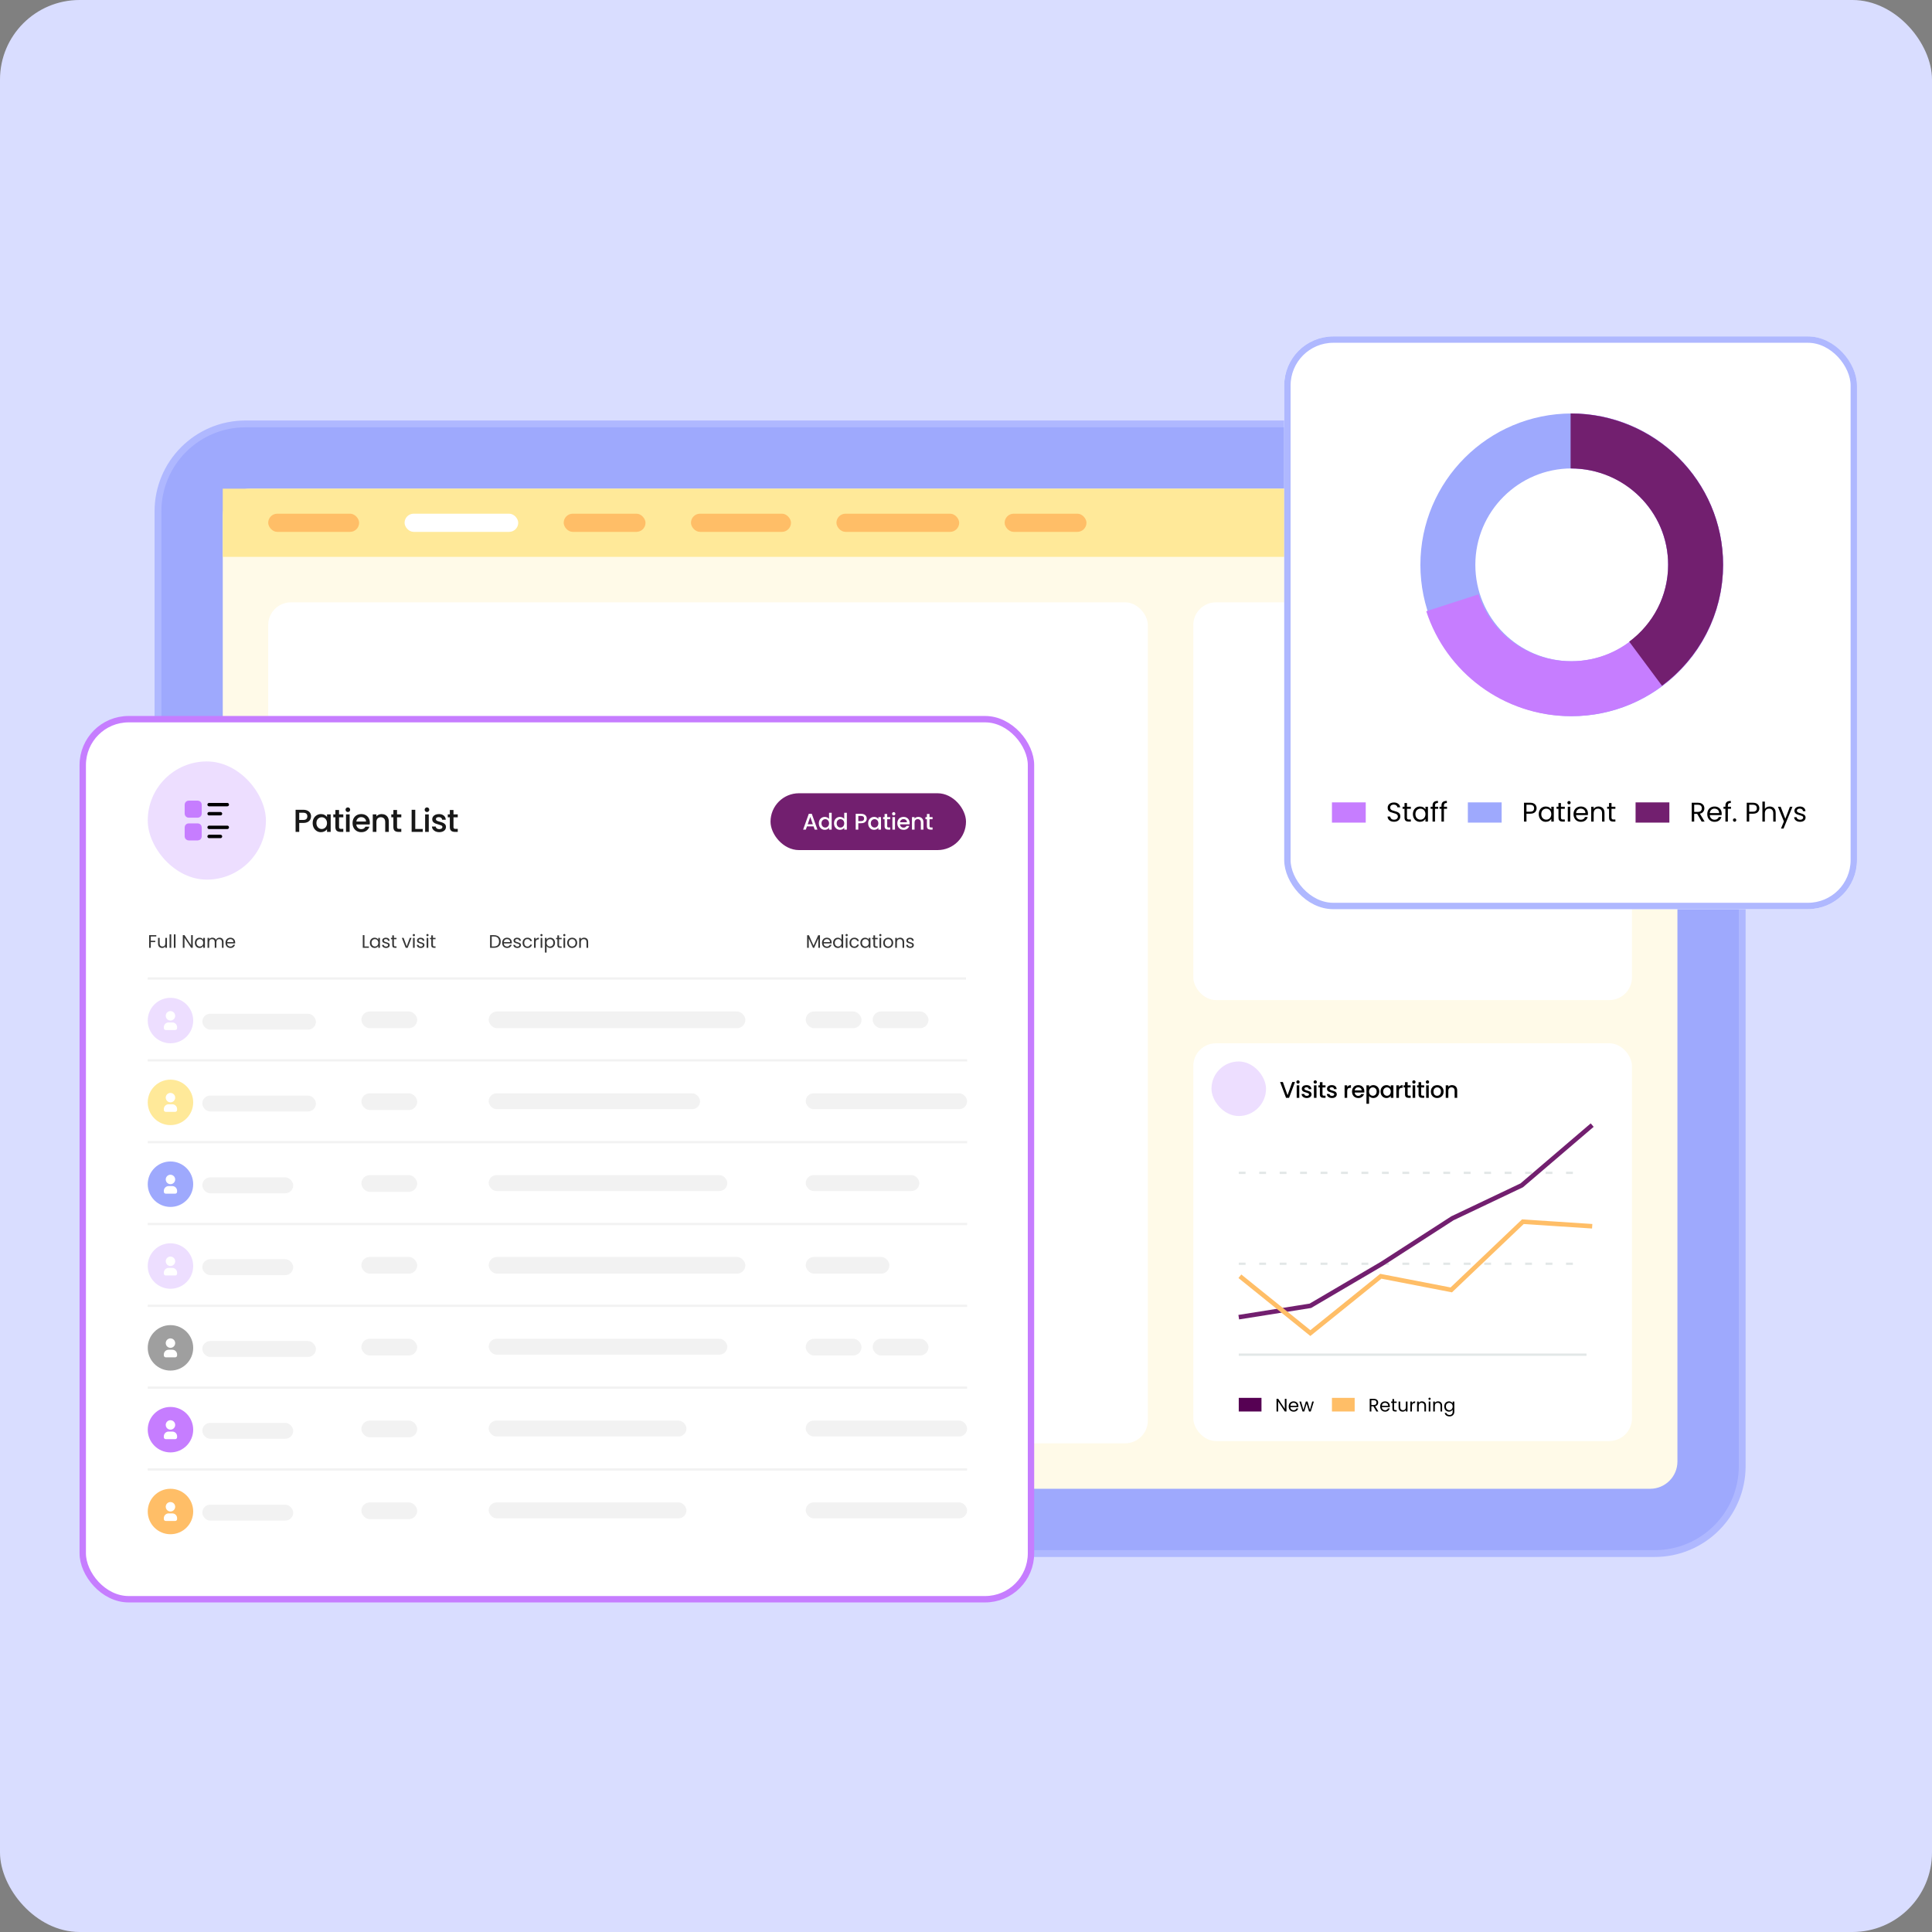<?xml version="1.0" encoding="UTF-8" standalone="no"?>
<svg
   width="850"
   height="850"
   viewBox="0 0 850 850"
   fill="none"
   version="1.1"
   id="svg80"
   sodipodi:docname="hero-custom-apps-and-portals-square.svg"
   inkscape:version="1.4 (86a8ad7, 2024-10-11)"
   xmlns:inkscape="http://www.inkscape.org/namespaces/inkscape"
   xmlns:sodipodi="http://sodipodi.sourceforge.net/DTD/sodipodi-0.dtd"
   xmlns="http://www.w3.org/2000/svg"
   xmlns:svg="http://www.w3.org/2000/svg">
  <rect x="0" y="0" width="850" height="850" fill="#808080" stroke="none"/>
  <sodipodi:namedview
     id="namedview80"
     pagecolor="#ffffff"
     bordercolor="#000000"
     borderopacity="0.25"
     inkscape:showpageshadow="2"
     inkscape:pageopacity="0.0"
     inkscape:pagecheckerboard="0"
     inkscape:deskcolor="#d1d1d1"
     inkscape:zoom="1.375"
     inkscape:cx="671.63636"
     inkscape:cy="450.54545"
     inkscape:window-width="3840"
     inkscape:window-height="2054"
     inkscape:window-x="-11"
     inkscape:window-y="-11"
     inkscape:window-maximized="1"
     inkscape:current-layer="svg80" />
  <rect
     width="850"
     height="850"
     rx="35"
     fill="#d9ddff"
     id="rect1"
     x="0"
     y="0"
     style="stroke-width:0.94"
     ry="35" />
  <rect
     x="69.5"
     y="186.5"
     width="697"
     height="497"
     rx="38.5"
     fill="#9ea9fd"
     id="rect2" />
  <rect
     x="69.5"
     y="186.5"
     width="697"
     height="497"
     rx="38.5"
     stroke="#afb8ff"
     stroke-width="3"
     id="rect3" />
  <rect
     x="98"
     y="215"
     width="640"
     height="440"
     rx="12"
     fill="#fffae8"
     id="rect4" />
  <rect
     width="640"
     height="30"
     fill="#ffe999"
     id="rect5"
     x="98"
     y="215" />
  <rect
     x="118"
     y="226"
     width="40"
     height="8"
     rx="4"
     fill="#ffbe67"
     id="rect6" />
  <rect
     x="178"
     y="226"
     width="50"
     height="8"
     rx="4"
     fill="#ffffff"
     id="rect7" />
  <rect
     x="248"
     y="226"
     width="36"
     height="8"
     rx="4"
     fill="#ffbe67"
     id="rect8" />
  <rect
     x="304"
     y="226"
     width="44"
     height="8"
     rx="4"
     fill="#ffbe67"
     id="rect9" />
  <rect
     x="368"
     y="226"
     width="54"
     height="8"
     rx="4"
     fill="#ffbe67"
     id="rect10" />
  <rect
     x="442"
     y="226"
     width="36"
     height="8"
     rx="4"
     fill="#ffbe67"
     id="rect11" />
  <rect
     x="650"
     y="226"
     width="36"
     height="8"
     rx="4"
     fill="#fffae8"
     id="rect12" />
  <rect
     x="698"
     y="220"
     width="20"
     height="20"
     rx="10"
     fill="#fffae8"
     id="rect13" />
  <g
     clip-path="url(#clip0_670_8746)"
     id="g14"
     transform="translate(-194,96)">
    <path
       d="m 902.005,129.834 c 0.412,0 0.815,0.122 1.158,0.351 0.342,0.229 0.609,0.554 0.767,0.935 0.158,0.381 0.199,0.8 0.119,1.204 -0.081,0.404 -0.279,0.775 -0.571,1.066 -0.291,0.292 -0.662,0.49 -1.066,0.571 -0.404,0.08 -0.823,0.039 -1.204,-0.119 -0.381,-0.158 -0.706,-0.425 -0.935,-0.767 -0.229,-0.343 -0.351,-0.746 -0.351,-1.158 l 0.002,-0.09 c 0.023,-0.536 0.253,-1.043 0.64,-1.414 0.388,-0.372 0.904,-0.579 1.441,-0.579 z"
       fill="#721f6f"
       id="path13" />
    <path
       d="m 902.828,134.834 c 0.553,0 1.083,0.219 1.473,0.61 0.391,0.391 0.61,0.921 0.61,1.473 v 0.417 c 0,0.221 -0.087,0.433 -0.244,0.589 -0.156,0.157 -0.368,0.244 -0.589,0.244 h -4.167 c -0.221,0 -0.433,-0.087 -0.589,-0.244 -0.156,-0.156 -0.244,-0.368 -0.244,-0.589 v -0.417 c 0,-0.552 0.22,-1.082 0.61,-1.473 0.391,-0.391 0.921,-0.61 1.473,-0.61 z"
       fill="#721f6f"
       id="path14" />
  </g>
  <rect
     x="525"
     y="265"
     width="193"
     height="175"
     rx="10"
     fill="#ffffff"
     id="rect14" />
  <rect
     x="118"
     y="265"
     width="387"
     height="370"
     rx="10"
     fill="#ffffff"
     id="rect15" />
  <rect
     x="525"
     y="459"
     width="193"
     height="175"
     rx="10"
     fill="#ffffff"
     id="rect16" />
  <path
     d="m 569.74,476.05 -2.61,6.95 h -1.32 l -2.62,-6.95 h 1.22 l 2.06,5.78 2.07,-5.78 z m 1.333,0.71 c -0.206,0 -0.38,-0.07 -0.52,-0.21 -0.14,-0.14 -0.21,-0.313 -0.21,-0.52 0,-0.207 0.07,-0.38 0.21,-0.52 0.14,-0.14 0.314,-0.21 0.52,-0.21 0.2,0 0.37,0.07 0.51,0.21 0.14,0.14 0.21,0.313 0.21,0.52 0,0.207 -0.07,0.38 -0.21,0.52 -0.14,0.14 -0.31,0.21 -0.51,0.21 z m 0.56,0.73 V 483 h -1.14 v -5.51 z m 3.297,5.6 c -0.433,0 -0.823,-0.077 -1.17,-0.23 -0.34,-0.16 -0.61,-0.373 -0.81,-0.64 -0.2,-0.273 -0.307,-0.577 -0.32,-0.91 h 1.18 c 0.02,0.233 0.13,0.43 0.33,0.59 0.207,0.153 0.463,0.23 0.77,0.23 0.32,0 0.567,-0.06 0.74,-0.18 0.18,-0.127 0.27,-0.287 0.27,-0.48 0,-0.207 -0.1,-0.36 -0.3,-0.46 -0.193,-0.1 -0.503,-0.21 -0.93,-0.33 -0.413,-0.113 -0.75,-0.223 -1.01,-0.33 -0.26,-0.107 -0.487,-0.27 -0.68,-0.49 -0.187,-0.22 -0.28,-0.51 -0.28,-0.87 0,-0.293 0.087,-0.56 0.26,-0.8 0.173,-0.247 0.42,-0.44 0.74,-0.58 0.327,-0.14 0.7,-0.21 1.12,-0.21 0.627,0 1.13,0.16 1.51,0.48 0.387,0.313 0.593,0.743 0.62,1.29 h -1.14 c -0.02,-0.247 -0.12,-0.443 -0.3,-0.59 -0.18,-0.147 -0.423,-0.22 -0.73,-0.22 -0.3,0 -0.53,0.057 -0.69,0.17 -0.16,0.113 -0.24,0.263 -0.24,0.45 0,0.147 0.053,0.27 0.16,0.37 0.107,0.1 0.237,0.18 0.39,0.24 0.153,0.053 0.38,0.123 0.68,0.21 0.4,0.107 0.727,0.217 0.98,0.33 0.26,0.107 0.483,0.267 0.67,0.48 0.187,0.213 0.283,0.497 0.29,0.85 0,0.313 -0.087,0.593 -0.26,0.84 -0.173,0.247 -0.42,0.44 -0.74,0.58 -0.313,0.14 -0.683,0.21 -1.11,0.21 z m 3.722,-6.33 c -0.207,0 -0.38,-0.07 -0.52,-0.21 -0.14,-0.14 -0.21,-0.313 -0.21,-0.52 0,-0.207 0.07,-0.38 0.21,-0.52 0.14,-0.14 0.313,-0.21 0.52,-0.21 0.2,0 0.37,0.07 0.51,0.21 0.14,0.14 0.21,0.313 0.21,0.52 0,0.207 -0.07,0.38 -0.21,0.52 -0.14,0.14 -0.31,0.21 -0.51,0.21 z m 0.56,0.73 V 483 h -1.14 v -5.51 z m 2.627,0.93 v 3.05 c 0,0.207 0.046,0.357 0.14,0.45 0.1,0.087 0.266,0.13 0.5,0.13 h 0.7 V 483 h -0.9 c -0.514,0 -0.907,-0.12 -1.18,-0.36 -0.274,-0.24 -0.41,-0.63 -0.41,-1.17 v -3.05 h -0.65 v -0.93 h 0.65 v -1.37 h 1.15 v 1.37 h 1.34 v 0.93 z m 4.19,4.67 c -0.433,0 -0.823,-0.077 -1.17,-0.23 -0.34,-0.16 -0.61,-0.373 -0.81,-0.64 -0.2,-0.273 -0.306,-0.577 -0.32,-0.91 h 1.18 c 0.02,0.233 0.13,0.43 0.33,0.59 0.207,0.153 0.464,0.23 0.77,0.23 0.32,0 0.567,-0.06 0.74,-0.18 0.18,-0.127 0.27,-0.287 0.27,-0.48 0,-0.207 -0.1,-0.36 -0.3,-0.46 -0.193,-0.1 -0.503,-0.21 -0.93,-0.33 -0.413,-0.113 -0.75,-0.223 -1.01,-0.33 -0.26,-0.107 -0.486,-0.27 -0.68,-0.49 -0.186,-0.22 -0.28,-0.51 -0.28,-0.87 0,-0.293 0.087,-0.56 0.26,-0.8 0.174,-0.247 0.42,-0.44 0.74,-0.58 0.327,-0.14 0.7,-0.21 1.12,-0.21 0.627,0 1.13,0.16 1.51,0.48 0.387,0.313 0.594,0.743 0.62,1.29 h -1.14 c -0.02,-0.247 -0.12,-0.443 -0.3,-0.59 -0.18,-0.147 -0.423,-0.22 -0.73,-0.22 -0.3,0 -0.53,0.057 -0.69,0.17 -0.16,0.113 -0.24,0.263 -0.24,0.45 0,0.147 0.054,0.27 0.16,0.37 0.107,0.1 0.237,0.18 0.39,0.24 0.154,0.053 0.38,0.123 0.68,0.21 0.4,0.107 0.727,0.217 0.98,0.33 0.26,0.107 0.484,0.267 0.67,0.48 0.187,0.213 0.284,0.497 0.29,0.85 0,0.313 -0.086,0.593 -0.26,0.84 -0.173,0.247 -0.42,0.44 -0.74,0.58 -0.313,0.14 -0.683,0.21 -1.11,0.21 z m 6.68,-4.8 c 0.166,-0.28 0.386,-0.497 0.66,-0.65 0.28,-0.16 0.61,-0.24 0.99,-0.24 v 1.18 h -0.29 c -0.447,0 -0.787,0.113 -1.02,0.34 -0.227,0.227 -0.34,0.62 -0.34,1.18 v 2.9 h -1.14 v -5.51 h 1.14 z m 7.548,1.82 c 0,0.207 -0.014,0.393 -0.04,0.56 h -4.21 c 0.033,0.44 0.196,0.793 0.49,1.06 0.293,0.267 0.653,0.4 1.08,0.4 0.613,0 1.046,-0.257 1.3,-0.77 h 1.23 c -0.167,0.507 -0.47,0.923 -0.91,1.25 -0.434,0.32 -0.974,0.48 -1.62,0.48 -0.527,0 -1,-0.117 -1.42,-0.35 -0.414,-0.24 -0.74,-0.573 -0.98,-1 -0.234,-0.433 -0.35,-0.933 -0.35,-1.5 0,-0.567 0.113,-1.063 0.34,-1.49 0.233,-0.433 0.556,-0.767 0.97,-1 0.42,-0.233 0.9,-0.35 1.44,-0.35 0.52,0 0.983,0.113 1.39,0.34 0.406,0.227 0.723,0.547 0.95,0.96 0.226,0.407 0.34,0.877 0.34,1.41 z m -1.19,-0.36 c -0.007,-0.42 -0.157,-0.757 -0.45,-1.01 -0.294,-0.253 -0.657,-0.38 -1.09,-0.38 -0.394,0 -0.73,0.127 -1.01,0.38 -0.28,0.247 -0.447,0.583 -0.5,1.01 z m 3.252,-1.45 c 0.193,-0.253 0.456,-0.467 0.79,-0.64 0.333,-0.173 0.71,-0.26 1.13,-0.26 0.48,0 0.916,0.12 1.31,0.36 0.4,0.233 0.713,0.563 0.94,0.99 0.226,0.427 0.34,0.917 0.34,1.47 0,0.553 -0.114,1.05 -0.34,1.49 -0.227,0.433 -0.54,0.773 -0.94,1.02 -0.394,0.24 -0.83,0.36 -1.31,0.36 -0.42,0 -0.794,-0.083 -1.12,-0.25 -0.327,-0.173 -0.594,-0.387 -0.8,-0.64 v 3.42 h -1.14 v -8.13 h 1.14 z m 3.35,1.92 c 0,-0.38 -0.08,-0.707 -0.24,-0.98 -0.154,-0.28 -0.36,-0.49 -0.62,-0.63 -0.254,-0.147 -0.527,-0.22 -0.82,-0.22 -0.287,0 -0.56,0.073 -0.82,0.22 -0.254,0.147 -0.46,0.36 -0.62,0.64 -0.154,0.28 -0.23,0.61 -0.23,0.99 0,0.38 0.076,0.713 0.23,1 0.16,0.28 0.366,0.493 0.62,0.64 0.26,0.147 0.533,0.22 0.82,0.22 0.293,0 0.566,-0.073 0.82,-0.22 0.26,-0.153 0.466,-0.373 0.62,-0.66 0.16,-0.287 0.24,-0.62 0.24,-1 z m 1.707,0 c 0,-0.553 0.113,-1.043 0.34,-1.47 0.233,-0.427 0.547,-0.757 0.94,-0.99 0.4,-0.24 0.84,-0.36 1.32,-0.36 0.433,0 0.81,0.087 1.13,0.26 0.327,0.167 0.587,0.377 0.78,0.63 v -0.8 h 1.15 V 483 h -1.15 v -0.82 c -0.193,0.26 -0.457,0.477 -0.79,0.65 -0.333,0.173 -0.713,0.26 -1.14,0.26 -0.473,0 -0.907,-0.12 -1.3,-0.36 -0.393,-0.247 -0.707,-0.587 -0.94,-1.02 -0.227,-0.44 -0.34,-0.937 -0.34,-1.49 z m 4.51,0.02 c 0,-0.38 -0.08,-0.71 -0.24,-0.99 -0.153,-0.28 -0.357,-0.493 -0.61,-0.64 -0.253,-0.147 -0.527,-0.22 -0.82,-0.22 -0.293,0 -0.567,0.073 -0.82,0.22 -0.253,0.14 -0.46,0.35 -0.62,0.63 -0.153,0.273 -0.23,0.6 -0.23,0.98 0,0.38 0.077,0.713 0.23,1 0.16,0.287 0.367,0.507 0.62,0.66 0.26,0.147 0.533,0.22 0.82,0.22 0.293,0 0.567,-0.073 0.82,-0.22 0.253,-0.147 0.457,-0.36 0.61,-0.64 0.16,-0.287 0.24,-0.62 0.24,-1 z m 3.587,-1.95 c 0.167,-0.28 0.387,-0.497 0.66,-0.65 0.28,-0.16 0.61,-0.24 0.99,-0.24 v 1.18 h -0.29 c -0.446,0 -0.786,0.113 -1.02,0.34 -0.226,0.227 -0.34,0.62 -0.34,1.18 v 2.9 h -1.14 v -5.51 h 1.14 z m 3.828,0.13 v 3.05 c 0,0.207 0.047,0.357 0.14,0.45 0.1,0.087 0.267,0.13 0.5,0.13 h 0.7 V 483 h -0.9 c -0.513,0 -0.907,-0.12 -1.18,-0.36 -0.273,-0.24 -0.41,-0.63 -0.41,-1.17 v -3.05 h -0.65 v -0.93 h 0.65 v -1.37 h 1.15 v 1.37 h 1.34 v 0.93 z m 2.771,-1.66 c -0.207,0 -0.38,-0.07 -0.52,-0.21 -0.14,-0.14 -0.21,-0.313 -0.21,-0.52 0,-0.207 0.07,-0.38 0.21,-0.52 0.14,-0.14 0.313,-0.21 0.52,-0.21 0.2,0 0.37,0.07 0.51,0.21 0.14,0.14 0.21,0.313 0.21,0.52 0,0.207 -0.07,0.38 -0.21,0.52 -0.14,0.14 -0.31,0.21 -0.51,0.21 z m 0.56,0.73 V 483 h -1.14 v -5.51 z m 2.627,0.93 v 3.05 c 0,0.207 0.046,0.357 0.14,0.45 0.1,0.087 0.266,0.13 0.5,0.13 h 0.7 V 483 h -0.9 c -0.514,0 -0.907,-0.12 -1.18,-0.36 -0.274,-0.24 -0.41,-0.63 -0.41,-1.17 v -3.05 h -0.65 v -0.93 h 0.65 v -1.37 h 1.15 v 1.37 h 1.34 v 0.93 z m 2.77,-1.66 c -0.206,0 -0.38,-0.07 -0.52,-0.21 -0.14,-0.14 -0.21,-0.313 -0.21,-0.52 0,-0.207 0.07,-0.38 0.21,-0.52 0.14,-0.14 0.314,-0.21 0.52,-0.21 0.2,0 0.37,0.07 0.51,0.21 0.14,0.14 0.21,0.313 0.21,0.52 0,0.207 -0.07,0.38 -0.21,0.52 -0.14,0.14 -0.31,0.21 -0.51,0.21 z m 0.56,0.73 V 483 h -1.14 v -5.51 z m 3.687,5.6 c -0.52,0 -0.99,-0.117 -1.41,-0.35 -0.42,-0.24 -0.75,-0.573 -0.99,-1 -0.24,-0.433 -0.36,-0.933 -0.36,-1.5 0,-0.56 0.123,-1.057 0.37,-1.49 0.247,-0.433 0.583,-0.767 1.01,-1 0.427,-0.233 0.903,-0.35 1.43,-0.35 0.527,0 1.003,0.117 1.43,0.35 0.427,0.233 0.763,0.567 1.01,1 0.247,0.433 0.37,0.93 0.37,1.49 0,0.56 -0.127,1.057 -0.38,1.49 -0.253,0.433 -0.6,0.77 -1.04,1.01 -0.433,0.233 -0.913,0.35 -1.44,0.35 z m 0,-0.99 c 0.293,0 0.567,-0.07 0.82,-0.21 0.26,-0.14 0.47,-0.35 0.63,-0.63 0.16,-0.28 0.24,-0.62 0.24,-1.02 0,-0.4 -0.077,-0.737 -0.23,-1.01 -0.153,-0.28 -0.357,-0.49 -0.61,-0.63 -0.253,-0.14 -0.527,-0.21 -0.82,-0.21 -0.293,0 -0.567,0.07 -0.82,0.21 -0.247,0.14 -0.443,0.35 -0.59,0.63 -0.147,0.273 -0.22,0.61 -0.22,1.01 0,0.593 0.15,1.053 0.45,1.38 0.307,0.32 0.69,0.48 1.15,0.48 z m 6.567,-4.7 c 0.433,0 0.82,0.09 1.16,0.27 0.347,0.18 0.617,0.447 0.81,0.8 0.193,0.353 0.29,0.78 0.29,1.28 V 483 h -1.13 v -3.08 c 0,-0.493 -0.123,-0.87 -0.37,-1.13 -0.247,-0.267 -0.583,-0.4 -1.01,-0.4 -0.427,0 -0.767,0.133 -1.02,0.4 -0.247,0.26 -0.37,0.637 -0.37,1.13 V 483 h -1.14 v -5.51 h 1.14 v 0.63 c 0.187,-0.227 0.423,-0.403 0.71,-0.53 0.293,-0.127 0.603,-0.19 0.93,-0.19 z"
     fill="#000000"
     id="path16" />
  <rect
     width="10"
     height="6"
     transform="scale(1,-1)"
     fill="#560153"
     id="rect17"
     x="545"
     y="-621" />
  <path
     d="m 566,621 h -0.728 l -2.928,-4.44 V 621 h -0.728 v -5.584 h 0.728 l 2.928,4.432 v -4.432 H 566 Z m 5.241,-2.36 c 0,0.139 -0.008,0.285 -0.024,0.44 h -3.504 c 0.027,0.432 0.173,0.771 0.44,1.016 0.272,0.24 0.6,0.36 0.984,0.36 0.315,0 0.576,-0.072 0.784,-0.216 0.213,-0.149 0.363,-0.347 0.448,-0.592 h 0.784 c -0.117,0.421 -0.352,0.765 -0.704,1.032 -0.352,0.261 -0.789,0.392 -1.312,0.392 -0.416,0 -0.789,-0.093 -1.12,-0.28 -0.325,-0.187 -0.581,-0.451 -0.768,-0.792 -0.187,-0.347 -0.28,-0.747 -0.28,-1.2 0,-0.453 0.091,-0.851 0.272,-1.192 0.181,-0.341 0.435,-0.603 0.76,-0.784 0.331,-0.187 0.709,-0.28 1.136,-0.28 0.416,0 0.784,0.091 1.104,0.272 0.32,0.181 0.565,0.432 0.736,0.752 0.176,0.315 0.264,0.672 0.264,1.072 z m -0.752,-0.152 c 0,-0.277 -0.061,-0.515 -0.184,-0.712 -0.123,-0.203 -0.291,-0.355 -0.504,-0.456 -0.208,-0.107 -0.44,-0.16 -0.696,-0.16 -0.368,0 -0.683,0.117 -0.944,0.352 -0.256,0.235 -0.403,0.56 -0.44,0.976 z m 7.553,-1.872 -1.368,4.384 h -0.752 l -1.056,-3.48 -1.056,3.48 h -0.752 l -1.376,-4.384 h 0.744 l 1.008,3.68 1.088,-3.68 h 0.744 l 1.064,3.688 0.992,-3.688 z"
     fill="#000000"
     id="path17" />
  <rect
     width="10"
     height="6"
     transform="scale(1,-1)"
     fill="#ffbe67"
     id="rect18"
     x="586"
     y="-621" />
  <path
     d="m 605.552,621 -1.328,-2.28 h -0.88 V 621 h -0.728 v -5.576 h 1.8 c 0.421,0 0.776,0.072 1.064,0.216 0.293,0.144 0.512,0.339 0.656,0.584 0.144,0.245 0.216,0.525 0.216,0.84 0,0.384 -0.112,0.723 -0.336,1.016 -0.219,0.293 -0.549,0.488 -0.992,0.584 l 1.4,2.336 z m -2.208,-2.864 h 1.072 c 0.395,0 0.691,-0.096 0.888,-0.288 0.197,-0.197 0.296,-0.459 0.296,-0.784 0,-0.331 -0.099,-0.587 -0.296,-0.768 -0.192,-0.181 -0.488,-0.272 -0.888,-0.272 h -1.072 z m 8.139,0.504 c 0,0.139 -0.008,0.285 -0.024,0.44 h -3.504 c 0.027,0.432 0.174,0.771 0.44,1.016 0.272,0.24 0.6,0.36 0.984,0.36 0.315,0 0.576,-0.072 0.784,-0.216 0.214,-0.149 0.363,-0.347 0.448,-0.592 h 0.784 c -0.117,0.421 -0.352,0.765 -0.704,1.032 -0.352,0.261 -0.789,0.392 -1.312,0.392 -0.416,0 -0.789,-0.093 -1.12,-0.28 -0.325,-0.187 -0.581,-0.451 -0.768,-0.792 -0.186,-0.347 -0.28,-0.747 -0.28,-1.2 0,-0.453 0.091,-0.851 0.272,-1.192 0.182,-0.341 0.435,-0.603 0.76,-0.784 0.331,-0.187 0.71,-0.28 1.136,-0.28 0.416,0 0.784,0.091 1.104,0.272 0.32,0.181 0.566,0.432 0.736,0.752 0.176,0.315 0.264,0.672 0.264,1.072 z m -0.752,-0.152 c 0,-0.277 -0.061,-0.515 -0.184,-0.712 -0.122,-0.203 -0.29,-0.355 -0.504,-0.456 -0.208,-0.107 -0.44,-0.16 -0.696,-0.16 -0.368,0 -0.682,0.117 -0.944,0.352 -0.256,0.235 -0.402,0.56 -0.44,0.976 z m 2.601,-1.272 v 2.584 c 0,0.213 0.045,0.365 0.136,0.456 0.091,0.085 0.248,0.128 0.472,0.128 h 0.536 V 621 h -0.656 c -0.405,0 -0.709,-0.093 -0.912,-0.28 -0.203,-0.187 -0.304,-0.493 -0.304,-0.92 v -2.584 h -0.568 v -0.6 h 0.568 v -1.104 h 0.728 v 1.104 h 1.144 v 0.6 z m 5.914,-0.6 V 621 h -0.728 v -0.648 c -0.138,0.224 -0.333,0.4 -0.584,0.528 -0.245,0.123 -0.517,0.184 -0.816,0.184 -0.341,0 -0.648,-0.069 -0.92,-0.208 -0.272,-0.144 -0.488,-0.357 -0.648,-0.64 -0.154,-0.283 -0.232,-0.627 -0.232,-1.032 v -2.568 h 0.72 v 2.472 c 0,0.432 0.11,0.765 0.328,1 0.219,0.229 0.518,0.344 0.896,0.344 0.39,0 0.696,-0.12 0.92,-0.36 0.224,-0.24 0.336,-0.589 0.336,-1.048 v -2.408 z m 1.957,0.712 c 0.128,-0.251 0.31,-0.445 0.544,-0.584 0.24,-0.139 0.531,-0.208 0.872,-0.208 v 0.752 h -0.192 c -0.816,0 -1.224,0.443 -1.224,1.328 V 621 h -0.728 v -4.384 h 0.728 z m 4.393,-0.792 c 0.533,0 0.965,0.163 1.296,0.488 0.33,0.32 0.496,0.784 0.496,1.392 V 621 h -0.72 v -2.48 c 0,-0.437 -0.11,-0.771 -0.328,-1 -0.219,-0.235 -0.518,-0.352 -0.896,-0.352 -0.384,0 -0.691,0.12 -0.92,0.36 -0.224,0.24 -0.336,0.589 -0.336,1.048 V 621 h -0.728 v -4.384 h 0.728 v 0.624 c 0.144,-0.224 0.338,-0.397 0.584,-0.52 0.25,-0.123 0.525,-0.184 0.824,-0.184 z m 3.357,-0.632 c -0.139,0 -0.256,-0.048 -0.352,-0.144 -0.096,-0.096 -0.144,-0.213 -0.144,-0.352 0,-0.139 0.048,-0.256 0.144,-0.352 0.096,-0.096 0.213,-0.144 0.352,-0.144 0.133,0 0.245,0.048 0.336,0.144 0.096,0.096 0.144,0.213 0.144,0.352 0,0.139 -0.048,0.256 -0.144,0.352 -0.091,0.096 -0.203,0.144 -0.336,0.144 z m 0.352,0.712 V 621 h -0.728 v -4.384 z m 3.377,-0.08 c 0.533,0 0.965,0.163 1.296,0.488 0.33,0.32 0.496,0.784 0.496,1.392 V 621 h -0.72 v -2.48 c 0,-0.437 -0.11,-0.771 -0.328,-1 -0.219,-0.235 -0.518,-0.352 -0.896,-0.352 -0.384,0 -0.691,0.12 -0.92,0.36 -0.224,0.24 -0.336,0.589 -0.336,1.048 V 621 h -0.728 v -4.384 h 0.728 v 0.624 c 0.144,-0.224 0.338,-0.397 0.584,-0.52 0.25,-0.123 0.525,-0.184 0.824,-0.184 z m 4.789,0.008 c 0.379,0 0.709,0.083 0.992,0.248 0.288,0.165 0.501,0.373 0.64,0.624 v -0.8 h 0.736 v 4.48 c 0,0.4 -0.085,0.755 -0.256,1.064 -0.171,0.315 -0.416,0.56 -0.736,0.736 -0.315,0.176 -0.683,0.264 -1.104,0.264 -0.576,0 -1.056,-0.136 -1.44,-0.408 -0.384,-0.272 -0.611,-0.643 -0.68,-1.112 h 0.72 c 0.08,0.267 0.245,0.48 0.496,0.64 0.251,0.165 0.552,0.248 0.904,0.248 0.4,0 0.725,-0.125 0.976,-0.376 0.256,-0.251 0.384,-0.603 0.384,-1.056 v -0.92 c -0.144,0.256 -0.357,0.469 -0.64,0.64 -0.283,0.171 -0.613,0.256 -0.992,0.256 -0.389,0 -0.744,-0.096 -1.064,-0.288 -0.315,-0.192 -0.563,-0.461 -0.744,-0.808 -0.181,-0.347 -0.272,-0.741 -0.272,-1.184 0,-0.448 0.091,-0.84 0.272,-1.176 0.181,-0.341 0.429,-0.605 0.744,-0.792 0.32,-0.187 0.675,-0.28 1.064,-0.28 z m 1.632,2.256 c 0,-0.331 -0.067,-0.619 -0.2,-0.864 -0.133,-0.245 -0.315,-0.432 -0.544,-0.56 -0.224,-0.133 -0.472,-0.2 -0.744,-0.2 -0.272,0 -0.52,0.064 -0.744,0.192 -0.224,0.128 -0.403,0.315 -0.536,0.56 -0.133,0.245 -0.2,0.533 -0.2,0.864 0,0.336 0.067,0.629 0.2,0.88 0.133,0.245 0.312,0.435 0.536,0.568 0.224,0.128 0.472,0.192 0.744,0.192 0.272,0 0.52,-0.064 0.744,-0.192 0.229,-0.133 0.411,-0.323 0.544,-0.568 0.133,-0.251 0.2,-0.541 0.2,-0.872 z"
     fill="#000000"
     id="path18" />
  <path
     d="M 545,516 H 698"
     stroke="#e2e7e7"
     stroke-dasharray="3, 6"
     id="path19" />
  <path
     d="M 545,556 H 698"
     stroke="#e2e7e7"
     stroke-dasharray="3, 6"
     id="path20" />
  <path
     d="M 545,596 H 698"
     stroke="#e2e7e7"
     id="path21" />
  <path
     d="m 545,579.5 31.5,-5 31.5,-18.5 31,-20 30.5,-14.5 31,-26.5"
     stroke="#721f6f"
     stroke-width="2"
     id="path22" />
  <path
     d="m 545.5,561.5 31,25 31,-25 31,6 31.5,-30 30.5,2"
     stroke="#ffbe67"
     stroke-width="2"
     id="path23" />
  <rect
     x="533"
     y="467"
     width="24"
     height="24"
     rx="12"
     fill="#eddeff"
     id="rect23" />
  <g
     clip-path="url(#clip1_670_8746)"
     id="g28"
     transform="translate(-194,96)">
    <rect
       x="759"
       y="52"
       width="252"
       height="252"
       rx="21.6"
       fill="#ffffff"
       id="rect24" />
    <circle
       cx="885.5"
       cy="152.5"
       r="54.5"
       stroke="#9ea9fd"
       stroke-width="24.177"
       id="circle24" />
    <path
       d="M 885.189,98 C 915.46,98 940,122.4 940,152.5 940,182.6 915.46,207 885.189,207 860.777,207 840.093,191.131 833,169.202"
       stroke="#c67dff"
       stroke-width="24.177"
       id="path24" />
    <path
       d="m 885,98 c 30.376,0 55,24.375 55,54.442 0,17.812 -8.641,33.625 -22,43.558"
       stroke="#721f6f"
       stroke-width="24.177"
       id="path25" />
    <rect
       width="14.87"
       height="8.922"
       transform="matrix(1,0,0,-1,780,265.922)"
       fill="#c67dff"
       id="rect25"
       x="0"
       y="0" />
    <path
       d="m 807.338,265.544 c -0.547,0 -1.039,-0.095 -1.475,-0.285 -0.429,-0.198 -0.766,-0.468 -1.011,-0.809 -0.246,-0.349 -0.373,-0.749 -0.381,-1.202 h 1.154 c 0.039,0.389 0.198,0.718 0.476,0.988 0.285,0.262 0.698,0.392 1.237,0.392 0.515,0 0.92,-0.126 1.213,-0.38 0.302,-0.262 0.452,-0.595 0.452,-1 0,-0.317 -0.087,-0.575 -0.261,-0.773 -0.175,-0.198 -0.393,-0.349 -0.655,-0.452 -0.261,-0.103 -0.614,-0.214 -1.058,-0.333 -0.548,-0.143 -0.988,-0.285 -1.321,-0.428 -0.325,-0.143 -0.607,-0.365 -0.845,-0.666 -0.23,-0.31 -0.345,-0.722 -0.345,-1.238 0,-0.452 0.115,-0.852 0.345,-1.201 0.23,-0.349 0.552,-0.619 0.964,-0.809 0.42,-0.19 0.9,-0.286 1.439,-0.286 0.778,0 1.412,0.195 1.904,0.583 0.5,0.389 0.781,0.904 0.845,1.547 h -1.19 c -0.04,-0.317 -0.206,-0.595 -0.5,-0.833 -0.293,-0.246 -0.682,-0.369 -1.166,-0.369 -0.452,0 -0.82,0.119 -1.106,0.357 -0.285,0.23 -0.428,0.555 -0.428,0.976 0,0.301 0.083,0.547 0.25,0.737 0.174,0.191 0.384,0.337 0.63,0.44 0.254,0.096 0.607,0.207 1.059,0.333 0.547,0.151 0.987,0.302 1.32,0.453 0.333,0.142 0.619,0.368 0.857,0.678 0.238,0.301 0.357,0.713 0.357,1.237 0,0.404 -0.107,0.785 -0.321,1.142 -0.215,0.357 -0.532,0.646 -0.952,0.868 -0.42,0.222 -0.916,0.333 -1.487,0.333 z m 5.673,-5.71 v 3.843 c 0,0.317 0.068,0.543 0.203,0.678 0.134,0.127 0.368,0.19 0.702,0.19 h 0.797 v 0.916 h -0.976 c -0.603,0 -1.055,-0.139 -1.356,-0.416 -0.301,-0.278 -0.452,-0.734 -0.452,-1.368 v -3.843 h -0.845 v -0.892 h 0.845 V 257.3 h 1.082 v 1.642 h 1.702 v 0.892 z m 2.609,2.344 c 0,-0.666 0.135,-1.249 0.404,-1.749 0.27,-0.508 0.639,-0.9 1.107,-1.178 0.475,-0.277 1.003,-0.416 1.582,-0.416 0.571,0 1.067,0.123 1.487,0.369 0.42,0.246 0.733,0.555 0.94,0.928 v -1.19 h 1.094 v 6.519 h -1.094 v -1.213 c -0.214,0.38 -0.536,0.698 -0.964,0.951 -0.42,0.246 -0.912,0.369 -1.475,0.369 -0.579,0 -1.102,-0.143 -1.57,-0.428 -0.468,-0.286 -0.837,-0.686 -1.107,-1.202 -0.269,-0.515 -0.404,-1.102 -0.404,-1.76 z m 5.52,0.012 c 0,-0.492 -0.099,-0.92 -0.298,-1.285 -0.198,-0.365 -0.468,-0.643 -0.809,-0.833 -0.333,-0.198 -0.702,-0.297 -1.106,-0.297 -0.405,0 -0.773,0.095 -1.106,0.285 -0.334,0.191 -0.599,0.468 -0.797,0.833 -0.199,0.365 -0.298,0.793 -0.298,1.285 0,0.499 0.099,0.936 0.298,1.308 0.198,0.365 0.463,0.647 0.797,0.845 0.333,0.19 0.701,0.286 1.106,0.286 0.404,0 0.773,-0.096 1.106,-0.286 0.341,-0.198 0.611,-0.48 0.809,-0.845 0.199,-0.372 0.298,-0.805 0.298,-1.296 z m 5.576,-2.356 h -1.368 v 5.627 h -1.082 v -5.627 h -0.845 v -0.892 h 0.845 v -0.464 c 0,-0.73 0.186,-1.261 0.559,-1.594 0.381,-0.341 0.987,-0.512 1.82,-0.512 v 0.904 c -0.476,0 -0.813,0.096 -1.011,0.286 -0.19,0.182 -0.286,0.488 -0.286,0.916 v 0.464 h 1.368 z m 3.916,0 h -1.368 v 5.627 h -1.083 v -5.627 h -0.845 v -0.892 h 0.845 v -0.464 c 0,-0.73 0.186,-1.261 0.559,-1.594 0.381,-0.341 0.987,-0.512 1.82,-0.512 v 0.904 c -0.476,0 -0.813,0.096 -1.011,0.286 -0.19,0.182 -0.285,0.488 -0.285,0.916 v 0.464 h 1.368 z"
       fill="#000000"
       id="path26" />
    <rect
       width="14.87"
       height="8.922"
       transform="matrix(1,0,0,-1,839.793,265.922)"
       fill="#9ea9fd"
       id="rect26"
       x="0"
       y="0" />
    <path
       d="m 870.045,259.596 c 0,0.69 -0.238,1.265 -0.714,1.725 -0.468,0.452 -1.185,0.678 -2.153,0.678 h -1.594 v 3.462 h -1.083 v -8.292 h 2.677 c 0.936,0 1.646,0.226 2.13,0.679 0.491,0.452 0.737,1.034 0.737,1.748 z m -2.867,1.511 c 0.603,0 1.047,-0.131 1.333,-0.392 0.285,-0.262 0.428,-0.635 0.428,-1.119 0,-1.023 -0.587,-1.534 -1.761,-1.534 h -1.594 v 3.045 z m 3.808,1.071 c 0,-0.666 0.135,-1.249 0.405,-1.749 0.269,-0.508 0.638,-0.9 1.106,-1.178 0.476,-0.277 1.003,-0.416 1.582,-0.416 0.571,0 1.067,0.123 1.487,0.369 0.421,0.246 0.734,0.555 0.94,0.928 v -1.19 h 1.095 v 6.519 h -1.095 v -1.213 c -0.214,0.38 -0.535,0.698 -0.963,0.951 -0.421,0.246 -0.913,0.369 -1.476,0.369 -0.579,0 -1.102,-0.143 -1.57,-0.428 -0.468,-0.286 -0.837,-0.686 -1.106,-1.202 -0.27,-0.515 -0.405,-1.102 -0.405,-1.76 z m 5.52,0.012 c 0,-0.492 -0.099,-0.92 -0.297,-1.285 -0.199,-0.365 -0.468,-0.643 -0.809,-0.833 -0.333,-0.198 -0.702,-0.297 -1.107,-0.297 -0.404,0 -0.773,0.095 -1.106,0.285 -0.333,0.191 -0.599,0.468 -0.797,0.833 -0.198,0.365 -0.297,0.793 -0.297,1.285 0,0.499 0.099,0.936 0.297,1.308 0.198,0.365 0.464,0.647 0.797,0.845 0.333,0.19 0.702,0.286 1.106,0.286 0.405,0 0.774,-0.096 1.107,-0.286 0.341,-0.198 0.61,-0.48 0.809,-0.845 0.198,-0.372 0.297,-0.805 0.297,-1.296 z m 4.245,-2.356 v 3.843 c 0,0.317 0.067,0.543 0.202,0.678 0.135,0.127 0.369,0.19 0.702,0.19 h 0.797 v 0.916 h -0.976 c -0.603,0 -1.055,-0.139 -1.356,-0.416 -0.301,-0.278 -0.452,-0.734 -0.452,-1.368 v -3.843 h -0.845 v -0.892 h 0.845 V 257.3 h 1.083 v 1.642 h 1.701 v 0.892 z m 3.571,-1.951 c -0.206,0 -0.38,-0.071 -0.523,-0.214 -0.143,-0.143 -0.214,-0.317 -0.214,-0.523 0,-0.207 0.071,-0.381 0.214,-0.524 0.143,-0.143 0.317,-0.214 0.523,-0.214 0.199,0 0.365,0.071 0.5,0.214 0.143,0.143 0.214,0.317 0.214,0.524 0,0.206 -0.071,0.38 -0.214,0.523 -0.135,0.143 -0.301,0.214 -0.5,0.214 z m 0.524,1.059 v 6.519 h -1.083 v -6.519 z m 7.793,3.01 c 0,0.206 -0.012,0.424 -0.036,0.654 h -5.21 c 0.04,0.642 0.258,1.146 0.654,1.511 0.405,0.357 0.892,0.535 1.463,0.535 0.468,0 0.857,-0.107 1.166,-0.321 0.318,-0.222 0.54,-0.515 0.666,-0.88 h 1.166 c -0.174,0.626 -0.523,1.138 -1.047,1.534 -0.523,0.389 -1.173,0.583 -1.951,0.583 -0.618,0 -1.173,-0.139 -1.665,-0.416 -0.484,-0.278 -0.865,-0.67 -1.142,-1.178 -0.278,-0.515 -0.416,-1.11 -0.416,-1.784 0,-0.674 0.134,-1.265 0.404,-1.773 0.27,-0.507 0.646,-0.896 1.13,-1.166 0.492,-0.277 1.055,-0.416 1.689,-0.416 0.619,0 1.166,0.135 1.642,0.404 0.476,0.27 0.841,0.643 1.095,1.119 0.261,0.468 0.392,0.999 0.392,1.594 z m -1.118,-0.226 c 0,-0.413 -0.091,-0.766 -0.274,-1.059 -0.182,-0.301 -0.432,-0.527 -0.749,-0.678 -0.309,-0.159 -0.654,-0.238 -1.035,-0.238 -0.547,0 -1.015,0.174 -1.404,0.523 -0.381,0.349 -0.599,0.833 -0.654,1.452 z m 5.723,-2.903 c 0.794,0 1.436,0.242 1.928,0.726 0.491,0.476 0.737,1.166 0.737,2.07 v 3.842 h -1.07 v -3.688 c 0,-0.65 -0.163,-1.146 -0.488,-1.487 -0.325,-0.349 -0.769,-0.523 -1.333,-0.523 -0.571,0 -1.027,0.178 -1.368,0.535 -0.333,0.357 -0.499,0.877 -0.499,1.559 v 3.604 h -1.083 v -6.519 h 1.083 v 0.928 c 0.214,-0.333 0.503,-0.591 0.868,-0.773 0.373,-0.183 0.781,-0.274 1.225,-0.274 z m 5.754,1.011 v 3.843 c 0,0.317 0.068,0.543 0.202,0.678 0.135,0.127 0.369,0.19 0.702,0.19 h 0.797 v 0.916 h -0.975 c -0.603,0 -1.055,-0.139 -1.356,-0.416 -0.302,-0.278 -0.452,-0.734 -0.452,-1.368 v -3.843 h -0.845 v -0.892 h 0.845 V 257.3 h 1.082 v 1.642 h 1.701 v 0.892 z"
       fill="#000000"
       id="path27" />
    <rect
       width="14.87"
       height="8.922"
       transform="matrix(1,0,0,-1,913.585,265.922)"
       fill="#721f6f"
       id="rect27"
       x="0"
       y="0" />
    <path
       d="m 942.66,265.461 -1.975,-3.39 h -1.308 v 3.39 h -1.083 v -8.292 h 2.677 c 0.626,0 1.154,0.107 1.582,0.322 0.436,0.214 0.761,0.503 0.976,0.868 0.214,0.365 0.321,0.781 0.321,1.249 0,0.571 -0.167,1.075 -0.5,1.511 -0.325,0.436 -0.817,0.726 -1.475,0.868 l 2.082,3.474 z m -3.283,-4.259 h 1.594 c 0.587,0 1.027,-0.142 1.32,-0.428 0.294,-0.293 0.441,-0.682 0.441,-1.166 0,-0.492 -0.147,-0.872 -0.441,-1.142 -0.285,-0.27 -0.725,-0.404 -1.32,-0.404 h -1.594 z m 12.103,0.75 c 0,0.206 -0.012,0.424 -0.036,0.654 h -5.21 c 0.039,0.642 0.258,1.146 0.654,1.511 0.405,0.357 0.892,0.535 1.463,0.535 0.468,0 0.857,-0.107 1.166,-0.321 0.317,-0.222 0.54,-0.515 0.666,-0.88 h 1.166 c -0.174,0.626 -0.523,1.138 -1.047,1.534 -0.523,0.389 -1.173,0.583 -1.951,0.583 -0.618,0 -1.173,-0.139 -1.665,-0.416 -0.484,-0.278 -0.865,-0.67 -1.142,-1.178 -0.278,-0.515 -0.417,-1.11 -0.417,-1.784 0,-0.674 0.135,-1.265 0.405,-1.773 0.27,-0.507 0.646,-0.896 1.13,-1.166 0.492,-0.277 1.055,-0.416 1.689,-0.416 0.619,0 1.166,0.135 1.642,0.404 0.476,0.27 0.841,0.643 1.095,1.119 0.261,0.468 0.392,0.999 0.392,1.594 z m -1.118,-0.226 c 0,-0.413 -0.091,-0.766 -0.274,-1.059 -0.182,-0.301 -0.432,-0.527 -0.749,-0.678 -0.31,-0.159 -0.655,-0.238 -1.035,-0.238 -0.547,0 -1.015,0.174 -1.404,0.523 -0.381,0.349 -0.599,0.833 -0.654,1.452 z m 5.2,-1.892 h -1.368 v 5.627 h -1.083 v -5.627 h -0.844 v -0.892 h 0.844 v -0.464 c 0,-0.73 0.187,-1.261 0.559,-1.594 0.381,-0.341 0.988,-0.512 1.821,-0.512 v 0.904 c -0.476,0 -0.813,0.096 -1.012,0.286 -0.19,0.182 -0.285,0.488 -0.285,0.916 v 0.464 h 1.368 z m 1.607,5.699 c -0.206,0 -0.38,-0.072 -0.523,-0.215 -0.143,-0.142 -0.214,-0.317 -0.214,-0.523 0,-0.206 0.071,-0.381 0.214,-0.523 0.143,-0.143 0.317,-0.215 0.523,-0.215 0.198,0 0.365,0.072 0.5,0.215 0.143,0.142 0.214,0.317 0.214,0.523 0,0.206 -0.071,0.381 -0.214,0.523 -0.135,0.143 -0.302,0.215 -0.5,0.215 z m 10.868,-5.937 c 0,0.69 -0.238,1.265 -0.714,1.725 -0.467,0.452 -1.185,0.678 -2.153,0.678 h -1.594 v 3.462 h -1.082 v -8.292 h 2.676 c 0.936,0 1.646,0.226 2.13,0.679 0.491,0.452 0.737,1.034 0.737,1.748 z m -2.867,1.511 c 0.603,0 1.047,-0.131 1.333,-0.392 0.285,-0.262 0.428,-0.635 0.428,-1.119 0,-1.023 -0.587,-1.534 -1.761,-1.534 h -1.594 v 3.045 z m 7.449,-2.284 c 0.491,0 0.935,0.107 1.332,0.321 0.397,0.206 0.706,0.52 0.928,0.94 0.23,0.42 0.345,0.932 0.345,1.535 v 3.842 h -1.071 v -3.688 c 0,-0.65 -0.162,-1.146 -0.488,-1.487 -0.325,-0.349 -0.769,-0.523 -1.332,-0.523 -0.571,0 -1.027,0.178 -1.368,0.535 -0.333,0.357 -0.5,0.877 -0.5,1.559 v 3.604 h -1.082 v -8.803 h 1.082 v 3.212 c 0.214,-0.333 0.508,-0.591 0.881,-0.773 0.38,-0.183 0.805,-0.274 1.273,-0.274 z m 9.988,0.119 -3.925,9.588 h -1.119 l 1.285,-3.14 -2.629,-6.448 h 1.202 l 2.046,5.282 2.022,-5.282 z m 3.396,6.626 c -0.499,0 -0.947,-0.083 -1.344,-0.25 -0.396,-0.174 -0.71,-0.412 -0.94,-0.713 -0.23,-0.31 -0.357,-0.663 -0.38,-1.059 h 1.118 c 0.032,0.325 0.182,0.591 0.452,0.797 0.278,0.206 0.638,0.309 1.083,0.309 0.412,0 0.737,-0.091 0.975,-0.273 0.238,-0.183 0.357,-0.413 0.357,-0.69 0,-0.286 -0.127,-0.496 -0.381,-0.631 -0.253,-0.143 -0.646,-0.281 -1.177,-0.416 -0.484,-0.127 -0.881,-0.254 -1.19,-0.381 -0.301,-0.135 -0.563,-0.329 -0.785,-0.583 -0.214,-0.262 -0.321,-0.603 -0.321,-1.023 0,-0.333 0.099,-0.638 0.297,-0.916 0.198,-0.278 0.48,-0.496 0.845,-0.654 0.364,-0.167 0.781,-0.25 1.249,-0.25 0.721,0 1.304,0.182 1.748,0.547 0.445,0.365 0.683,0.865 0.714,1.499 h -1.082 c -0.024,-0.341 -0.163,-0.615 -0.417,-0.821 -0.246,-0.206 -0.579,-0.309 -0.999,-0.309 -0.389,0 -0.698,0.083 -0.928,0.25 -0.23,0.166 -0.345,0.384 -0.345,0.654 0,0.214 0.068,0.393 0.202,0.535 0.143,0.135 0.318,0.246 0.524,0.333 0.214,0.08 0.507,0.171 0.88,0.274 0.468,0.127 0.849,0.254 1.142,0.381 0.294,0.119 0.543,0.301 0.75,0.547 0.214,0.246 0.325,0.567 0.333,0.964 0,0.357 -0.099,0.678 -0.298,0.963 -0.198,0.286 -0.479,0.512 -0.844,0.678 -0.357,0.159 -0.77,0.238 -1.238,0.238 z"
       fill="#000000"
       id="path28" />
  </g>
  <rect
     x="566.404"
     y="149.404"
     width="249.192"
     height="249.192"
     rx="20.196"
     stroke="#afb8ff"
     stroke-width="2.808"
     id="rect28" />
  <rect
     x="36.404"
     y="316.404"
     width="417.192"
     height="387.192"
     rx="20.196"
     fill="#ffffff"
     id="rect29" />
  <rect
     x="36.404"
     y="316.404"
     width="417.192"
     height="387.192"
     rx="20.196"
     stroke="#c67dff"
     stroke-width="2.808"
     id="rect30" />
  <path
     d="m 68.768,411.424 v 0.592 h -2.424 v 1.88 h 1.968 v 0.592 H 66.344 V 417 h -0.728 v -5.576 z m 4.687,1.192 V 417 h -0.728 v -0.648 c -0.138,0.224 -0.333,0.4 -0.584,0.528 -0.245,0.123 -0.517,0.184 -0.816,0.184 -0.341,0 -0.648,-0.069 -0.92,-0.208 -0.272,-0.144 -0.488,-0.357 -0.648,-0.64 -0.154,-0.283 -0.232,-0.627 -0.232,-1.032 v -2.568 h 0.72 v 2.472 c 0,0.432 0.11,0.765 0.328,1 0.219,0.229 0.518,0.344 0.896,0.344 0.39,0 0.696,-0.12 0.92,-0.36 0.224,-0.24 0.336,-0.589 0.336,-1.048 v -2.408 z m 1.877,-1.536 V 417 h -0.728 v -5.92 z m 1.889,0 V 417 h -0.728 v -5.92 z m 7.598,5.92 h -0.728 l -2.928,-4.44 V 417 h -0.728 v -5.584 h 0.728 l 2.928,4.432 v -4.432 h 0.728 z m 0.889,-2.208 c 0,-0.448 0.09,-0.84 0.272,-1.176 0.181,-0.341 0.429,-0.605 0.744,-0.792 0.32,-0.187 0.674,-0.28 1.064,-0.28 0.384,0 0.717,0.083 1,0.248 0.282,0.165 0.493,0.373 0.632,0.624 v -0.8 h 0.736 V 417 H 89.42 v -0.816 c -0.144,0.256 -0.36,0.469 -0.648,0.64 -0.283,0.165 -0.614,0.248 -0.992,0.248 -0.39,0 -0.742,-0.096 -1.056,-0.288 -0.315,-0.192 -0.563,-0.461 -0.744,-0.808 -0.182,-0.347 -0.272,-0.741 -0.272,-1.184 z m 3.712,0.008 c 0,-0.331 -0.067,-0.619 -0.2,-0.864 -0.134,-0.245 -0.315,-0.432 -0.544,-0.56 -0.224,-0.133 -0.472,-0.2 -0.744,-0.2 -0.272,0 -0.52,0.064 -0.744,0.192 -0.224,0.128 -0.403,0.315 -0.536,0.56 -0.134,0.245 -0.2,0.533 -0.2,0.864 0,0.336 0.066,0.629 0.2,0.88 0.133,0.245 0.312,0.435 0.536,0.568 0.224,0.128 0.472,0.192 0.744,0.192 0.272,0 0.52,-0.064 0.744,-0.192 0.229,-0.133 0.41,-0.323 0.544,-0.568 0.133,-0.251 0.2,-0.541 0.2,-0.872 z m 7.158,-2.264 c 0.341,0 0.645,0.072 0.912,0.216 0.267,0.139 0.477,0.349 0.632,0.632 0.155,0.283 0.232,0.627 0.232,1.032 V 417 h -0.72 v -2.48 c 0,-0.437 -0.109,-0.771 -0.328,-1 -0.213,-0.235 -0.504,-0.352 -0.872,-0.352 -0.379,0 -0.68,0.123 -0.904,0.368 -0.224,0.24 -0.336,0.589 -0.336,1.048 V 417 h -0.72 v -2.48 c 0,-0.437 -0.109,-0.771 -0.328,-1 -0.213,-0.235 -0.504,-0.352 -0.872,-0.352 -0.379,0 -0.68,0.123 -0.904,0.368 -0.224,0.24 -0.336,0.589 -0.336,1.048 V 417 h -0.728 v -4.384 h 0.728 v 0.632 c 0.144,-0.229 0.336,-0.405 0.576,-0.528 0.245,-0.123 0.515,-0.184 0.808,-0.184 0.368,0 0.693,0.083 0.976,0.248 0.283,0.165 0.493,0.408 0.632,0.728 0.123,-0.309 0.325,-0.549 0.608,-0.72 0.283,-0.171 0.597,-0.256 0.944,-0.256 z m 6.89,2.104 c 0,0.139 -0.008,0.285 -0.024,0.44 H 99.94 c 0.027,0.432 0.174,0.771 0.44,1.016 0.272,0.24 0.6,0.36 0.984,0.36 0.315,0 0.576,-0.072 0.784,-0.216 0.214,-0.149 0.363,-0.347 0.448,-0.592 h 0.784 c -0.117,0.421 -0.352,0.765 -0.704,1.032 -0.352,0.261 -0.789,0.392 -1.312,0.392 -0.416,0 -0.789,-0.093 -1.12,-0.28 -0.325,-0.187 -0.581,-0.451 -0.768,-0.792 -0.186,-0.347 -0.28,-0.747 -0.28,-1.2 0,-0.453 0.091,-0.851 0.272,-1.192 0.182,-0.341 0.435,-0.603 0.76,-0.784 0.331,-0.187 0.71,-0.28 1.136,-0.28 0.416,0 0.784,0.091 1.104,0.272 0.32,0.181 0.566,0.432 0.736,0.752 0.176,0.315 0.264,0.672 0.264,1.072 z m -0.752,-0.152 c 0,-0.277 -0.061,-0.515 -0.184,-0.712 -0.122,-0.203 -0.29,-0.355 -0.504,-0.456 -0.208,-0.107 -0.44,-0.16 -0.696,-0.16 -0.368,0 -0.682,0.117 -0.944,0.352 -0.256,0.235 -0.402,0.56 -0.44,0.976 z"
     fill="#363636"
     id="path30" />
  <path
     d="m 217.352,411.424 c 0.608,0 1.133,0.115 1.576,0.344 0.448,0.224 0.789,0.547 1.024,0.968 0.24,0.421 0.36,0.917 0.36,1.488 0,0.571 -0.12,1.067 -0.36,1.488 -0.235,0.416 -0.576,0.736 -1.024,0.96 -0.443,0.219 -0.968,0.328 -1.576,0.328 h -1.736 v -5.576 z m 0,4.976 c 0.72,0 1.269,-0.189 1.648,-0.568 0.379,-0.384 0.568,-0.92 0.568,-1.608 0,-0.693 -0.192,-1.235 -0.576,-1.624 -0.379,-0.389 -0.925,-0.584 -1.64,-0.584 h -1.008 v 4.384 z m 7.84,-1.76 c 0,0.139 -0.008,0.285 -0.024,0.44 h -3.504 c 0.027,0.432 0.174,0.771 0.44,1.016 0.272,0.24 0.6,0.36 0.984,0.36 0.315,0 0.576,-0.072 0.784,-0.216 0.214,-0.149 0.363,-0.347 0.448,-0.592 h 0.784 c -0.117,0.421 -0.352,0.765 -0.704,1.032 -0.352,0.261 -0.789,0.392 -1.312,0.392 -0.416,0 -0.789,-0.093 -1.12,-0.28 -0.325,-0.187 -0.581,-0.451 -0.768,-0.792 -0.186,-0.347 -0.28,-0.747 -0.28,-1.2 0,-0.453 0.091,-0.851 0.272,-1.192 0.182,-0.341 0.435,-0.603 0.76,-0.784 0.331,-0.187 0.71,-0.28 1.136,-0.28 0.416,0 0.784,0.091 1.104,0.272 0.32,0.181 0.566,0.432 0.736,0.752 0.176,0.315 0.264,0.672 0.264,1.072 z m -0.752,-0.152 c 0,-0.277 -0.061,-0.515 -0.184,-0.712 -0.122,-0.203 -0.29,-0.355 -0.504,-0.456 -0.208,-0.107 -0.44,-0.16 -0.696,-0.16 -0.368,0 -0.682,0.117 -0.944,0.352 -0.256,0.235 -0.402,0.56 -0.44,0.976 z m 3.185,2.584 c -0.336,0 -0.637,-0.056 -0.904,-0.168 -0.266,-0.117 -0.477,-0.277 -0.632,-0.48 -0.154,-0.208 -0.24,-0.445 -0.256,-0.712 h 0.752 c 0.022,0.219 0.123,0.397 0.304,0.536 0.187,0.139 0.43,0.208 0.728,0.208 0.278,0 0.496,-0.061 0.656,-0.184 0.16,-0.123 0.24,-0.277 0.24,-0.464 0,-0.192 -0.085,-0.333 -0.256,-0.424 -0.17,-0.096 -0.434,-0.189 -0.792,-0.28 -0.325,-0.085 -0.592,-0.171 -0.8,-0.256 -0.202,-0.091 -0.378,-0.221 -0.528,-0.392 -0.144,-0.176 -0.216,-0.405 -0.216,-0.688 0,-0.224 0.067,-0.429 0.2,-0.616 0.134,-0.187 0.323,-0.333 0.568,-0.44 0.246,-0.112 0.526,-0.168 0.84,-0.168 0.486,0 0.878,0.123 1.176,0.368 0.299,0.245 0.459,0.581 0.48,1.008 h -0.728 c -0.016,-0.229 -0.109,-0.413 -0.28,-0.552 -0.165,-0.139 -0.389,-0.208 -0.672,-0.208 -0.261,0 -0.469,0.056 -0.624,0.168 -0.154,0.112 -0.232,0.259 -0.232,0.44 0,0.144 0.046,0.264 0.136,0.36 0.096,0.091 0.214,0.165 0.352,0.224 0.144,0.053 0.342,0.115 0.592,0.184 0.315,0.085 0.571,0.171 0.768,0.256 0.198,0.08 0.366,0.203 0.504,0.368 0.144,0.165 0.219,0.381 0.224,0.648 0,0.24 -0.066,0.456 -0.2,0.648 -0.133,0.192 -0.322,0.344 -0.568,0.456 -0.24,0.107 -0.517,0.16 -0.832,0.16 z m 2.276,-2.272 c 0,-0.453 0.091,-0.848 0.272,-1.184 0.181,-0.341 0.432,-0.605 0.752,-0.792 0.325,-0.187 0.696,-0.28 1.112,-0.28 0.539,0 0.981,0.131 1.328,0.392 0.352,0.261 0.584,0.624 0.696,1.088 h -0.784 c -0.075,-0.267 -0.221,-0.477 -0.44,-0.632 -0.213,-0.155 -0.48,-0.232 -0.8,-0.232 -0.416,0 -0.752,0.144 -1.008,0.432 -0.256,0.283 -0.384,0.685 -0.384,1.208 0,0.528 0.128,0.936 0.384,1.224 0.256,0.288 0.592,0.432 1.008,0.432 0.32,0 0.587,-0.075 0.8,-0.224 0.213,-0.149 0.36,-0.363 0.44,-0.64 h 0.784 c -0.117,0.448 -0.352,0.808 -0.704,1.08 -0.352,0.267 -0.792,0.4 -1.32,0.4 -0.416,0 -0.787,-0.093 -1.112,-0.28 -0.32,-0.187 -0.571,-0.451 -0.752,-0.792 -0.181,-0.341 -0.272,-0.741 -0.272,-1.2 z m 5.779,-1.472 c 0.128,-0.251 0.31,-0.445 0.544,-0.584 0.24,-0.139 0.531,-0.208 0.872,-0.208 v 0.752 h -0.192 c -0.816,0 -1.224,0.443 -1.224,1.328 V 417 h -0.728 v -4.384 h 0.728 z m 2.553,-1.424 c -0.139,0 -0.256,-0.048 -0.352,-0.144 -0.096,-0.096 -0.144,-0.213 -0.144,-0.352 0,-0.139 0.048,-0.256 0.144,-0.352 0.096,-0.096 0.213,-0.144 0.352,-0.144 0.133,0 0.245,0.048 0.336,0.144 0.096,0.096 0.144,0.213 0.144,0.352 0,0.139 -0.048,0.256 -0.144,0.352 -0.091,0.096 -0.203,0.144 -0.336,0.144 z m 0.352,0.712 V 417 h -0.728 v -4.384 z m 1.888,0.808 c 0.144,-0.251 0.358,-0.459 0.64,-0.624 0.288,-0.171 0.622,-0.256 1,-0.256 0.39,0 0.742,0.093 1.056,0.28 0.32,0.187 0.571,0.451 0.752,0.792 0.182,0.336 0.272,0.728 0.272,1.176 0,0.443 -0.09,0.837 -0.272,1.184 -0.181,0.347 -0.432,0.616 -0.752,0.808 -0.314,0.192 -0.666,0.288 -1.056,0.288 -0.373,0 -0.704,-0.083 -0.992,-0.248 -0.282,-0.171 -0.498,-0.381 -0.648,-0.632 v 2.888 h -0.728 v -6.464 h 0.728 z m 2.976,1.368 c 0,-0.331 -0.066,-0.619 -0.2,-0.864 -0.133,-0.245 -0.314,-0.432 -0.544,-0.56 -0.224,-0.128 -0.472,-0.192 -0.744,-0.192 -0.266,0 -0.514,0.067 -0.744,0.2 -0.224,0.128 -0.405,0.317 -0.544,0.568 -0.133,0.245 -0.2,0.531 -0.2,0.856 0,0.331 0.067,0.621 0.2,0.872 0.139,0.245 0.32,0.435 0.544,0.568 0.23,0.128 0.478,0.192 0.744,0.192 0.272,0 0.52,-0.064 0.744,-0.192 0.23,-0.133 0.411,-0.323 0.544,-0.568 0.134,-0.251 0.2,-0.544 0.2,-0.88 z m 2.511,-1.576 v 2.584 c 0,0.213 0.045,0.365 0.136,0.456 0.09,0.085 0.248,0.128 0.472,0.128 h 0.536 V 417 h -0.656 c -0.406,0 -0.71,-0.093 -0.912,-0.28 -0.203,-0.187 -0.304,-0.493 -0.304,-0.92 v -2.584 h -0.568 v -0.6 h 0.568 v -1.104 h 0.728 v 1.104 h 1.144 v 0.6 z m 2.322,-1.312 c -0.139,0 -0.256,-0.048 -0.352,-0.144 -0.096,-0.096 -0.144,-0.213 -0.144,-0.352 0,-0.139 0.048,-0.256 0.144,-0.352 0.096,-0.096 0.213,-0.144 0.352,-0.144 0.133,0 0.245,0.048 0.336,0.144 0.096,0.096 0.144,0.213 0.144,0.352 0,0.139 -0.048,0.256 -0.144,0.352 -0.091,0.096 -0.203,0.144 -0.336,0.144 z m 0.352,0.712 V 417 h -0.728 v -4.384 z m 3.072,4.456 c -0.41,0 -0.784,-0.093 -1.12,-0.28 -0.33,-0.187 -0.592,-0.451 -0.784,-0.792 -0.186,-0.347 -0.28,-0.747 -0.28,-1.2 0,-0.448 0.096,-0.843 0.288,-1.184 0.198,-0.347 0.464,-0.611 0.8,-0.792 0.336,-0.187 0.712,-0.28 1.128,-0.28 0.416,0 0.792,0.093 1.128,0.28 0.336,0.181 0.6,0.443 0.792,0.784 0.198,0.341 0.296,0.739 0.296,1.192 0,0.453 -0.101,0.853 -0.304,1.2 -0.197,0.341 -0.466,0.605 -0.808,0.792 -0.341,0.187 -0.72,0.28 -1.136,0.28 z m 0,-0.64 c 0.262,0 0.507,-0.061 0.736,-0.184 0.23,-0.123 0.414,-0.307 0.552,-0.552 0.144,-0.245 0.216,-0.544 0.216,-0.896 0,-0.352 -0.069,-0.651 -0.208,-0.896 -0.138,-0.245 -0.32,-0.427 -0.544,-0.544 -0.224,-0.123 -0.466,-0.184 -0.728,-0.184 -0.266,0 -0.512,0.061 -0.736,0.184 -0.218,0.117 -0.394,0.299 -0.528,0.544 -0.133,0.245 -0.2,0.544 -0.2,0.896 0,0.357 0.064,0.659 0.192,0.904 0.134,0.245 0.31,0.429 0.528,0.552 0.219,0.117 0.459,0.176 0.72,0.176 z m 5.262,-3.896 c 0.533,0 0.965,0.163 1.296,0.488 0.33,0.32 0.496,0.784 0.496,1.392 V 417 h -0.72 v -2.48 c 0,-0.437 -0.11,-0.771 -0.328,-1 -0.219,-0.235 -0.518,-0.352 -0.896,-0.352 -0.384,0 -0.691,0.12 -0.92,0.36 -0.224,0.24 -0.336,0.589 -0.336,1.048 V 417 h -0.728 v -4.384 h 0.728 v 0.624 c 0.144,-0.224 0.338,-0.397 0.584,-0.52 0.25,-0.123 0.525,-0.184 0.824,-0.184 z"
     fill="#363636"
     id="path31" />
  <path
     d="M 360.755,411.464 V 417 h -0.728 v -4.128 l -1.84,4.128 h -0.512 l -1.848,-4.136 V 417 h -0.728 v -5.536 h 0.784 l 2.048,4.576 2.048,-4.576 z m 5.155,3.176 c 0,0.139 -0.008,0.285 -0.024,0.44 h -3.504 c 0.026,0.432 0.173,0.771 0.44,1.016 0.272,0.24 0.6,0.36 0.984,0.36 0.314,0 0.576,-0.072 0.784,-0.216 0.213,-0.149 0.362,-0.347 0.448,-0.592 h 0.784 c -0.118,0.421 -0.352,0.765 -0.704,1.032 -0.352,0.261 -0.79,0.392 -1.312,0.392 -0.416,0 -0.79,-0.093 -1.12,-0.28 -0.326,-0.187 -0.582,-0.451 -0.768,-0.792 -0.187,-0.347 -0.28,-0.747 -0.28,-1.2 0,-0.453 0.09,-0.851 0.272,-1.192 0.181,-0.341 0.434,-0.603 0.76,-0.784 0.33,-0.187 0.709,-0.28 1.136,-0.28 0.416,0 0.784,0.091 1.104,0.272 0.32,0.181 0.565,0.432 0.736,0.752 0.176,0.315 0.264,0.672 0.264,1.072 z m -0.752,-0.152 c 0,-0.277 -0.062,-0.515 -0.184,-0.712 -0.123,-0.203 -0.291,-0.355 -0.504,-0.456 -0.208,-0.107 -0.44,-0.16 -0.696,-0.16 -0.368,0 -0.683,0.117 -0.944,0.352 -0.256,0.235 -0.403,0.56 -0.44,0.976 z m 1.361,0.304 c 0,-0.448 0.09,-0.84 0.272,-1.176 0.181,-0.341 0.429,-0.605 0.744,-0.792 0.32,-0.187 0.677,-0.28 1.072,-0.28 0.341,0 0.658,0.08 0.952,0.24 0.293,0.155 0.517,0.36 0.672,0.616 v -2.32 h 0.736 V 417 h -0.736 v -0.824 c -0.144,0.261 -0.358,0.477 -0.64,0.648 -0.283,0.165 -0.614,0.248 -0.992,0.248 -0.39,0 -0.744,-0.096 -1.064,-0.288 -0.315,-0.192 -0.563,-0.461 -0.744,-0.808 -0.182,-0.347 -0.272,-0.741 -0.272,-1.184 z m 3.712,0.008 c 0,-0.331 -0.067,-0.619 -0.2,-0.864 -0.134,-0.245 -0.315,-0.432 -0.544,-0.56 -0.224,-0.133 -0.472,-0.2 -0.744,-0.2 -0.272,0 -0.52,0.064 -0.744,0.192 -0.224,0.128 -0.403,0.315 -0.536,0.56 -0.134,0.245 -0.2,0.533 -0.2,0.864 0,0.336 0.066,0.629 0.2,0.88 0.133,0.245 0.312,0.435 0.536,0.568 0.224,0.128 0.472,0.192 0.744,0.192 0.272,0 0.52,-0.064 0.744,-0.192 0.229,-0.133 0.41,-0.323 0.544,-0.568 0.133,-0.251 0.2,-0.541 0.2,-0.872 z m 2.262,-2.896 c -0.139,0 -0.256,-0.048 -0.352,-0.144 -0.096,-0.096 -0.144,-0.213 -0.144,-0.352 0,-0.139 0.048,-0.256 0.144,-0.352 0.096,-0.096 0.213,-0.144 0.352,-0.144 0.133,0 0.245,0.048 0.336,0.144 0.096,0.096 0.144,0.213 0.144,0.352 0,0.139 -0.048,0.256 -0.144,0.352 -0.091,0.096 -0.203,0.144 -0.336,0.144 z m 0.352,0.712 V 417 h -0.728 v -4.384 z m 0.889,2.184 c 0,-0.453 0.09,-0.848 0.272,-1.184 0.181,-0.341 0.432,-0.605 0.752,-0.792 0.325,-0.187 0.696,-0.28 1.112,-0.28 0.538,0 0.981,0.131 1.328,0.392 0.352,0.261 0.584,0.624 0.696,1.088 h -0.784 c -0.075,-0.267 -0.222,-0.477 -0.44,-0.632 -0.214,-0.155 -0.48,-0.232 -0.8,-0.232 -0.416,0 -0.752,0.144 -1.008,0.432 -0.256,0.283 -0.384,0.685 -0.384,1.208 0,0.528 0.128,0.936 0.384,1.224 0.256,0.288 0.592,0.432 1.008,0.432 0.32,0 0.586,-0.075 0.8,-0.224 0.213,-0.149 0.36,-0.363 0.44,-0.64 h 0.784 c -0.118,0.448 -0.352,0.808 -0.704,1.08 -0.352,0.267 -0.792,0.4 -1.32,0.4 -0.416,0 -0.787,-0.093 -1.112,-0.28 -0.32,-0.187 -0.571,-0.451 -0.752,-0.792 -0.182,-0.341 -0.272,-0.741 -0.272,-1.2 z m 4.779,-0.008 c 0,-0.448 0.091,-0.84 0.272,-1.176 0.181,-0.341 0.429,-0.605 0.744,-0.792 0.32,-0.187 0.675,-0.28 1.064,-0.28 0.384,0 0.717,0.083 1,0.248 0.283,0.165 0.493,0.373 0.632,0.624 v -0.8 h 0.736 V 417 h -0.736 v -0.816 c -0.144,0.256 -0.36,0.469 -0.648,0.64 -0.283,0.165 -0.613,0.248 -0.992,0.248 -0.389,0 -0.741,-0.096 -1.056,-0.288 -0.315,-0.192 -0.563,-0.461 -0.744,-0.808 -0.181,-0.347 -0.272,-0.741 -0.272,-1.184 z m 3.712,0.008 c 0,-0.331 -0.067,-0.619 -0.2,-0.864 -0.133,-0.245 -0.315,-0.432 -0.544,-0.56 -0.224,-0.133 -0.472,-0.2 -0.744,-0.2 -0.272,0 -0.52,0.064 -0.744,0.192 -0.224,0.128 -0.403,0.315 -0.536,0.56 -0.133,0.245 -0.2,0.533 -0.2,0.864 0,0.336 0.067,0.629 0.2,0.88 0.133,0.245 0.312,0.435 0.536,0.568 0.224,0.128 0.472,0.192 0.744,0.192 0.272,0 0.52,-0.064 0.744,-0.192 0.229,-0.133 0.411,-0.323 0.544,-0.568 0.133,-0.251 0.2,-0.541 0.2,-0.872 z m 2.774,-1.584 v 2.584 c 0,0.213 0.046,0.365 0.136,0.456 0.091,0.085 0.248,0.128 0.472,0.128 h 0.536 V 417 h -0.656 c -0.405,0 -0.709,-0.093 -0.912,-0.28 -0.202,-0.187 -0.304,-0.493 -0.304,-0.92 v -2.584 h -0.568 v -0.6 h 0.568 v -1.104 h 0.728 v 1.104 h 1.144 v 0.6 z m 2.322,-1.312 c -0.138,0 -0.256,-0.048 -0.352,-0.144 -0.096,-0.096 -0.144,-0.213 -0.144,-0.352 0,-0.139 0.048,-0.256 0.144,-0.352 0.096,-0.096 0.214,-0.144 0.352,-0.144 0.134,0 0.246,0.048 0.336,0.144 0.096,0.096 0.144,0.213 0.144,0.352 0,0.139 -0.048,0.256 -0.144,0.352 -0.09,0.096 -0.202,0.144 -0.336,0.144 z m 0.352,0.712 V 417 h -0.728 v -4.384 z m 3.073,4.456 c -0.411,0 -0.784,-0.093 -1.12,-0.28 -0.331,-0.187 -0.592,-0.451 -0.784,-0.792 -0.187,-0.347 -0.28,-0.747 -0.28,-1.2 0,-0.448 0.096,-0.843 0.288,-1.184 0.197,-0.347 0.464,-0.611 0.8,-0.792 0.336,-0.187 0.712,-0.28 1.128,-0.28 0.416,0 0.792,0.093 1.128,0.28 0.336,0.181 0.6,0.443 0.792,0.784 0.197,0.341 0.296,0.739 0.296,1.192 0,0.453 -0.101,0.853 -0.304,1.2 -0.197,0.341 -0.467,0.605 -0.808,0.792 -0.341,0.187 -0.72,0.28 -1.136,0.28 z m 0,-0.64 c 0.261,0 0.507,-0.061 0.736,-0.184 0.229,-0.123 0.413,-0.307 0.552,-0.552 0.144,-0.245 0.216,-0.544 0.216,-0.896 0,-0.352 -0.069,-0.651 -0.208,-0.896 -0.139,-0.245 -0.32,-0.427 -0.544,-0.544 -0.224,-0.123 -0.467,-0.184 -0.728,-0.184 -0.267,0 -0.512,0.061 -0.736,0.184 -0.219,0.117 -0.395,0.299 -0.528,0.544 -0.133,0.245 -0.2,0.544 -0.2,0.896 0,0.357 0.064,0.659 0.192,0.904 0.133,0.245 0.309,0.429 0.528,0.552 0.219,0.117 0.459,0.176 0.72,0.176 z m 5.261,-3.896 c 0.534,0 0.966,0.163 1.296,0.488 0.331,0.32 0.496,0.784 0.496,1.392 V 417 h -0.72 v -2.48 c 0,-0.437 -0.109,-0.771 -0.328,-1 -0.218,-0.235 -0.517,-0.352 -0.896,-0.352 -0.384,0 -0.69,0.12 -0.92,0.36 -0.224,0.24 -0.336,0.589 -0.336,1.048 V 417 h -0.728 v -4.384 h 0.728 v 0.624 c 0.144,-0.224 0.339,-0.397 0.584,-0.52 0.251,-0.123 0.526,-0.184 0.824,-0.184 z m 4.454,4.536 c -0.336,0 -0.638,-0.056 -0.904,-0.168 -0.267,-0.117 -0.478,-0.277 -0.632,-0.48 -0.155,-0.208 -0.24,-0.445 -0.256,-0.712 h 0.752 c 0.021,0.219 0.122,0.397 0.304,0.536 0.186,0.139 0.429,0.208 0.728,0.208 0.277,0 0.496,-0.061 0.656,-0.184 0.16,-0.123 0.24,-0.277 0.24,-0.464 0,-0.192 -0.086,-0.333 -0.256,-0.424 -0.171,-0.096 -0.435,-0.189 -0.792,-0.28 -0.326,-0.085 -0.592,-0.171 -0.8,-0.256 -0.203,-0.091 -0.379,-0.221 -0.528,-0.392 -0.144,-0.176 -0.216,-0.405 -0.216,-0.688 0,-0.224 0.066,-0.429 0.2,-0.616 0.133,-0.187 0.322,-0.333 0.568,-0.44 0.245,-0.112 0.525,-0.168 0.84,-0.168 0.485,0 0.877,0.123 1.176,0.368 0.298,0.245 0.458,0.581 0.48,1.008 h -0.728 c -0.016,-0.229 -0.11,-0.413 -0.28,-0.552 -0.166,-0.139 -0.39,-0.208 -0.672,-0.208 -0.262,0 -0.47,0.056 -0.624,0.168 -0.155,0.112 -0.232,0.259 -0.232,0.44 0,0.144 0.045,0.264 0.136,0.36 0.096,0.091 0.213,0.165 0.352,0.224 0.144,0.053 0.341,0.115 0.592,0.184 0.314,0.085 0.57,0.171 0.768,0.256 0.197,0.08 0.365,0.203 0.504,0.368 0.144,0.165 0.218,0.381 0.224,0.648 0,0.24 -0.067,0.456 -0.2,0.648 -0.134,0.192 -0.323,0.344 -0.568,0.456 -0.24,0.107 -0.518,0.16 -0.832,0.16 z"
     fill="#363636"
     id="path32" />
  <path
     d="m 160.344,416.408 h 1.952 V 417 h -2.68 v -5.576 h 0.728 z m 2.373,-1.616 c 0,-0.448 0.091,-0.84 0.272,-1.176 0.181,-0.341 0.429,-0.605 0.744,-0.792 0.32,-0.187 0.675,-0.28 1.064,-0.28 0.384,0 0.717,0.083 1,0.248 0.283,0.165 0.493,0.373 0.632,0.624 v -0.8 h 0.736 V 417 h -0.736 v -0.816 c -0.144,0.256 -0.36,0.469 -0.648,0.64 -0.283,0.165 -0.613,0.248 -0.992,0.248 -0.389,0 -0.741,-0.096 -1.056,-0.288 -0.315,-0.192 -0.563,-0.461 -0.744,-0.808 -0.181,-0.347 -0.272,-0.741 -0.272,-1.184 z m 3.712,0.008 c 0,-0.331 -0.067,-0.619 -0.2,-0.864 -0.133,-0.245 -0.315,-0.432 -0.544,-0.56 -0.224,-0.133 -0.472,-0.2 -0.744,-0.2 -0.272,0 -0.52,0.064 -0.744,0.192 -0.224,0.128 -0.403,0.315 -0.536,0.56 -0.133,0.245 -0.2,0.533 -0.2,0.864 0,0.336 0.067,0.629 0.2,0.88 0.133,0.245 0.312,0.435 0.536,0.568 0.224,0.128 0.472,0.192 0.744,0.192 0.272,0 0.52,-0.064 0.744,-0.192 0.229,-0.133 0.411,-0.323 0.544,-0.568 0.133,-0.251 0.2,-0.541 0.2,-0.872 z m 3.438,2.272 c -0.336,0 -0.637,-0.056 -0.904,-0.168 -0.266,-0.117 -0.477,-0.277 -0.632,-0.48 -0.154,-0.208 -0.24,-0.445 -0.256,-0.712 h 0.752 c 0.022,0.219 0.123,0.397 0.304,0.536 0.187,0.139 0.43,0.208 0.728,0.208 0.278,0 0.496,-0.061 0.656,-0.184 0.16,-0.123 0.24,-0.277 0.24,-0.464 0,-0.192 -0.085,-0.333 -0.256,-0.424 -0.17,-0.096 -0.434,-0.189 -0.792,-0.28 -0.325,-0.085 -0.592,-0.171 -0.8,-0.256 -0.202,-0.091 -0.378,-0.221 -0.528,-0.392 -0.144,-0.176 -0.216,-0.405 -0.216,-0.688 0,-0.224 0.067,-0.429 0.2,-0.616 0.134,-0.187 0.323,-0.333 0.568,-0.44 0.246,-0.112 0.526,-0.168 0.84,-0.168 0.486,0 0.878,0.123 1.176,0.368 0.299,0.245 0.459,0.581 0.48,1.008 h -0.728 c -0.016,-0.229 -0.109,-0.413 -0.28,-0.552 -0.165,-0.139 -0.389,-0.208 -0.672,-0.208 -0.261,0 -0.469,0.056 -0.624,0.168 -0.154,0.112 -0.232,0.259 -0.232,0.44 0,0.144 0.046,0.264 0.136,0.36 0.096,0.091 0.214,0.165 0.352,0.224 0.144,0.053 0.342,0.115 0.592,0.184 0.315,0.085 0.571,0.171 0.768,0.256 0.198,0.08 0.366,0.203 0.504,0.368 0.144,0.165 0.219,0.381 0.224,0.648 0,0.24 -0.066,0.456 -0.2,0.648 -0.133,0.192 -0.322,0.344 -0.568,0.456 -0.24,0.107 -0.517,0.16 -0.832,0.16 z m 3.436,-3.856 v 2.584 c 0,0.213 0.045,0.365 0.136,0.456 0.091,0.085 0.248,0.128 0.472,0.128 h 0.536 V 417 h -0.656 c -0.405,0 -0.709,-0.093 -0.912,-0.28 -0.203,-0.187 -0.304,-0.493 -0.304,-0.92 v -2.584 h -0.568 v -0.6 h 0.568 v -1.104 h 0.728 v 1.104 h 1.144 v 0.6 z m 5.631,3.112 1.36,-3.712 h 0.776 L 179.35,417 h -0.848 l -1.72,-4.384 h 0.784 z m 3.148,-4.424 c -0.138,0 -0.256,-0.048 -0.352,-0.144 -0.096,-0.096 -0.144,-0.213 -0.144,-0.352 0,-0.139 0.048,-0.256 0.144,-0.352 0.096,-0.096 0.214,-0.144 0.352,-0.144 0.134,0 0.246,0.048 0.336,0.144 0.096,0.096 0.144,0.213 0.144,0.352 0,0.139 -0.048,0.256 -0.144,0.352 -0.09,0.096 -0.202,0.144 -0.336,0.144 z m 0.352,0.712 V 417 h -0.728 v -4.384 z m 2.713,4.456 c -0.336,0 -0.637,-0.056 -0.904,-0.168 -0.267,-0.117 -0.477,-0.277 -0.632,-0.48 -0.155,-0.208 -0.24,-0.445 -0.256,-0.712 h 0.752 c 0.021,0.219 0.123,0.397 0.304,0.536 0.187,0.139 0.429,0.208 0.728,0.208 0.277,0 0.496,-0.061 0.656,-0.184 0.16,-0.123 0.24,-0.277 0.24,-0.464 0,-0.192 -0.085,-0.333 -0.256,-0.424 -0.171,-0.096 -0.435,-0.189 -0.792,-0.28 -0.325,-0.085 -0.592,-0.171 -0.8,-0.256 -0.203,-0.091 -0.379,-0.221 -0.528,-0.392 -0.144,-0.176 -0.216,-0.405 -0.216,-0.688 0,-0.224 0.067,-0.429 0.2,-0.616 0.133,-0.187 0.323,-0.333 0.568,-0.44 0.245,-0.112 0.525,-0.168 0.84,-0.168 0.485,0 0.877,0.123 1.176,0.368 0.299,0.245 0.459,0.581 0.48,1.008 h -0.728 c -0.016,-0.229 -0.109,-0.413 -0.28,-0.552 -0.165,-0.139 -0.389,-0.208 -0.672,-0.208 -0.261,0 -0.469,0.056 -0.624,0.168 -0.155,0.112 -0.232,0.259 -0.232,0.44 0,0.144 0.045,0.264 0.136,0.36 0.096,0.091 0.213,0.165 0.352,0.224 0.144,0.053 0.341,0.115 0.592,0.184 0.315,0.085 0.571,0.171 0.768,0.256 0.197,0.08 0.365,0.203 0.504,0.368 0.144,0.165 0.219,0.381 0.224,0.648 0,0.24 -0.067,0.456 -0.2,0.648 -0.133,0.192 -0.323,0.344 -0.568,0.456 -0.24,0.107 -0.517,0.16 -0.832,0.16 z m 2.924,-5.168 c -0.139,0 -0.256,-0.048 -0.352,-0.144 -0.096,-0.096 -0.144,-0.213 -0.144,-0.352 0,-0.139 0.048,-0.256 0.144,-0.352 0.096,-0.096 0.213,-0.144 0.352,-0.144 0.133,0 0.245,0.048 0.336,0.144 0.096,0.096 0.144,0.213 0.144,0.352 0,0.139 -0.048,0.256 -0.144,0.352 -0.091,0.096 -0.203,0.144 -0.336,0.144 z m 0.352,0.712 V 417 h -0.728 v -4.384 z m 2.049,0.6 v 2.584 c 0,0.213 0.045,0.365 0.136,0.456 0.09,0.085 0.248,0.128 0.472,0.128 h 0.536 V 417 h -0.656 c -0.406,0 -0.71,-0.093 -0.912,-0.28 -0.203,-0.187 -0.304,-0.493 -0.304,-0.92 v -2.584 h -0.568 v -0.6 h 0.568 v -1.104 h 0.728 v 1.104 h 1.144 v 0.6 z"
     fill="#363636"
     id="path33" />
  <line
     x1="65"
     y1="430.5"
     x2="425"
     y2="430.5"
     stroke="#f2f2f2"
     id="line33" />
  <rect
     x="159"
     y="445"
     width="24.548"
     height="7.364"
     rx="3.682"
     fill="#f2f2f2"
     id="rect33" />
  <rect
     x="89"
     y="446"
     width="50"
     height="7"
     rx="3.5"
     fill="#f2f2f2"
     id="rect34" />
  <rect
     x="215"
     y="445"
     width="112.92"
     height="7.364"
     rx="3.682"
     fill="#f2f2f2"
     id="rect35" />
  <rect
     x="354.483"
     y="445"
     width="24.548"
     height="7.364"
     rx="3.682"
     fill="#f2f2f2"
     id="rect36" />
  <rect
     x="383.94"
     y="445"
     width="24.548"
     height="7.364"
     rx="3.682"
     fill="#f2f2f2"
     id="rect37" />
  <circle
     cx="75"
     cy="449"
     r="10"
     fill="#eddeff"
     id="circle37" />
  <g
     clip-path="url(#clip2_670_8746)"
     id="g38"
     transform="translate(-194,96)">
    <path
       d="m 269,348.833 c 0.412,0 0.815,0.122 1.157,0.351 0.343,0.229 0.61,0.555 0.768,0.935 0.157,0.381 0.199,0.8 0.118,1.204 -0.08,0.404 -0.279,0.775 -0.57,1.067 -0.291,0.291 -0.662,0.49 -1.067,0.57 -0.404,0.08 -0.823,0.039 -1.203,-0.119 -0.381,-0.157 -0.706,-0.424 -0.935,-0.767 -0.229,-0.343 -0.351,-0.745 -0.351,-1.157 l 0.002,-0.091 c 0.023,-0.536 0.252,-1.043 0.64,-1.414 0.388,-0.371 0.904,-0.579 1.441,-0.579 z"
       fill="#ffffff"
       id="path37" />
    <path
       d="m 269.833,353.833 c 0.553,0 1.083,0.22 1.473,0.61 0.391,0.391 0.611,0.921 0.611,1.474 v 0.416 c 0,0.221 -0.088,0.433 -0.244,0.59 -0.157,0.156 -0.369,0.244 -0.59,0.244 h -4.166 c -0.221,0 -0.433,-0.088 -0.59,-0.244 -0.156,-0.157 -0.244,-0.369 -0.244,-0.59 v -0.416 c 0,-0.553 0.22,-1.083 0.611,-1.474 0.39,-0.39 0.92,-0.61 1.473,-0.61 z"
       fill="#ffffff"
       id="path38" />
  </g>
  <line
     x1="65"
     y1="466.5"
     x2="425.483"
     y2="466.5"
     stroke="#f2f2f2"
     id="line38" />
  <rect
     x="159"
     y="481"
     width="24.548"
     height="7.364"
     rx="3.682"
     fill="#f2f2f2"
     id="rect38" />
  <rect
     x="89"
     y="482"
     width="50"
     height="7"
     rx="3.5"
     fill="#f2f2f2"
     id="rect39" />
  <rect
     x="215"
     y="481"
     width="93"
     height="7"
     rx="3.5"
     fill="#f2f2f2"
     id="rect40" />
  <rect
     x="354.483"
     y="481"
     width="71"
     height="7"
     rx="3.5"
     fill="#f2f2f2"
     id="rect41" />
  <circle
     cx="75"
     cy="485"
     r="10"
     fill="#ffe999"
     id="circle41" />
  <g
     clip-path="url(#clip3_670_8746)"
     id="g42"
     transform="translate(-194,96)">
    <path
       d="m 269,384.833 c 0.412,0 0.815,0.122 1.157,0.351 0.343,0.229 0.61,0.555 0.768,0.935 0.157,0.381 0.199,0.8 0.118,1.204 -0.08,0.404 -0.279,0.775 -0.57,1.067 -0.291,0.291 -0.662,0.49 -1.067,0.57 -0.404,0.08 -0.823,0.039 -1.203,-0.119 -0.381,-0.157 -0.706,-0.424 -0.935,-0.767 -0.229,-0.343 -0.351,-0.745 -0.351,-1.157 l 0.002,-0.091 c 0.023,-0.536 0.252,-1.043 0.64,-1.414 0.388,-0.371 0.904,-0.579 1.441,-0.579 z"
       fill="#ffffff"
       id="path41" />
    <path
       d="m 269.833,389.833 c 0.553,0 1.083,0.22 1.473,0.61 0.391,0.391 0.611,0.921 0.611,1.474 v 0.416 c 0,0.221 -0.088,0.433 -0.244,0.59 -0.157,0.156 -0.369,0.244 -0.59,0.244 h -4.166 c -0.221,0 -0.433,-0.088 -0.59,-0.244 -0.156,-0.157 -0.244,-0.369 -0.244,-0.59 v -0.416 c 0,-0.553 0.22,-1.083 0.611,-1.474 0.39,-0.39 0.92,-0.61 1.473,-0.61 z"
       fill="#ffffff"
       id="path42" />
  </g>
  <line
     x1="65"
     y1="502.5"
     x2="425.483"
     y2="502.5"
     stroke="#f2f2f2"
     id="line42" />
  <rect
     x="159"
     y="517"
     width="24.548"
     height="7.364"
     rx="3.682"
     fill="#f2f2f2"
     id="rect42" />
  <rect
     x="89"
     y="518"
     width="40"
     height="7"
     rx="3.5"
     fill="#f2f2f2"
     id="rect43" />
  <rect
     x="215"
     y="517"
     width="105"
     height="7"
     rx="3.5"
     fill="#f2f2f2"
     id="rect44" />
  <rect
     x="354.483"
     y="517"
     width="50"
     height="7"
     rx="3.5"
     fill="#f2f2f2"
     id="rect45" />
  <circle
     cx="75"
     cy="521"
     r="10"
     fill="#9ea9fd"
     id="circle45" />
  <g
     clip-path="url(#clip4_670_8746)"
     id="g46"
     transform="translate(-194,96)">
    <path
       d="m 269,420.833 c 0.412,0 0.815,0.122 1.157,0.351 0.343,0.229 0.61,0.555 0.768,0.935 0.157,0.381 0.199,0.8 0.118,1.204 -0.08,0.404 -0.279,0.775 -0.57,1.067 -0.291,0.291 -0.662,0.49 -1.067,0.57 -0.404,0.08 -0.823,0.039 -1.203,-0.119 -0.381,-0.157 -0.706,-0.424 -0.935,-0.767 -0.229,-0.343 -0.351,-0.745 -0.351,-1.157 l 0.002,-0.091 c 0.023,-0.536 0.252,-1.043 0.64,-1.414 0.388,-0.371 0.904,-0.579 1.441,-0.579 z"
       fill="#ffffff"
       id="path45" />
    <path
       d="m 269.833,425.833 c 0.553,0 1.083,0.22 1.473,0.61 0.391,0.391 0.611,0.921 0.611,1.474 v 0.416 c 0,0.221 -0.088,0.433 -0.244,0.59 -0.157,0.156 -0.369,0.244 -0.59,0.244 h -4.166 c -0.221,0 -0.433,-0.088 -0.59,-0.244 -0.156,-0.157 -0.244,-0.369 -0.244,-0.59 v -0.416 c 0,-0.553 0.22,-1.083 0.611,-1.474 0.39,-0.39 0.92,-0.61 1.473,-0.61 z"
       fill="#ffffff"
       id="path46" />
  </g>
  <line
     x1="65"
     y1="538.5"
     x2="425.483"
     y2="538.5"
     stroke="#f2f2f2"
     id="line46" />
  <rect
     x="159"
     y="553"
     width="24.548"
     height="7.364"
     rx="3.682"
     fill="#f2f2f2"
     id="rect46" />
  <rect
     x="89"
     y="554"
     width="40"
     height="7"
     rx="3.5"
     fill="#f2f2f2"
     id="rect47" />
  <rect
     x="215"
     y="553"
     width="112.92"
     height="7.364"
     rx="3.682"
     fill="#f2f2f2"
     id="rect48" />
  <rect
     x="354.483"
     y="553"
     width="36.822"
     height="7.364"
     rx="3.682"
     fill="#f2f2f2"
     id="rect49" />
  <circle
     cx="75"
     cy="557"
     r="10"
     fill="#eddeff"
     id="circle49" />
  <g
     clip-path="url(#clip5_670_8746)"
     id="g50"
     transform="translate(-194,96)">
    <path
       d="m 269,456.833 c 0.412,0 0.815,0.122 1.157,0.351 0.343,0.229 0.61,0.555 0.768,0.935 0.157,0.381 0.199,0.8 0.118,1.204 -0.08,0.404 -0.279,0.775 -0.57,1.067 -0.291,0.291 -0.662,0.49 -1.067,0.57 -0.404,0.08 -0.823,0.039 -1.203,-0.119 -0.381,-0.157 -0.706,-0.424 -0.935,-0.767 -0.229,-0.343 -0.351,-0.745 -0.351,-1.157 l 0.002,-0.091 c 0.023,-0.536 0.252,-1.043 0.64,-1.414 0.388,-0.371 0.904,-0.579 1.441,-0.579 z"
       fill="#ffffff"
       id="path49" />
    <path
       d="m 269.833,461.833 c 0.553,0 1.083,0.22 1.473,0.61 0.391,0.391 0.611,0.921 0.611,1.474 v 0.416 c 0,0.221 -0.088,0.433 -0.244,0.59 -0.157,0.156 -0.369,0.244 -0.59,0.244 h -4.166 c -0.221,0 -0.433,-0.088 -0.59,-0.244 -0.156,-0.157 -0.244,-0.369 -0.244,-0.59 v -0.416 c 0,-0.553 0.22,-1.083 0.611,-1.474 0.39,-0.39 0.92,-0.61 1.473,-0.61 z"
       fill="#ffffff"
       id="path50" />
  </g>
  <line
     x1="65"
     y1="574.5"
     x2="425.483"
     y2="574.5"
     stroke="#f2f2f2"
     id="line50" />
  <rect
     x="159"
     y="589"
     width="24.548"
     height="7.364"
     rx="3.682"
     fill="#f2f2f2"
     id="rect50" />
  <rect
     x="89"
     y="590"
     width="50"
     height="7"
     rx="3.5"
     fill="#f2f2f2"
     id="rect51" />
  <rect
     x="215"
     y="589"
     width="105"
     height="7"
     rx="3.5"
     fill="#f2f2f2"
     id="rect52" />
  <rect
     x="354.483"
     y="589"
     width="24.548"
     height="7.364"
     rx="3.682"
     fill="#f2f2f2"
     id="rect53" />
  <rect
     x="383.94"
     y="589"
     width="24.548"
     height="7.364"
     rx="3.682"
     fill="#f2f2f2"
     id="rect54" />
  <circle
     cx="75"
     cy="593"
     r="10"
     fill="#9f9f9f"
     id="circle54" />
  <g
     clip-path="url(#clip6_670_8746)"
     id="g55"
     transform="translate(-194,96)">
    <path
       d="m 269,492.833 c 0.412,0 0.815,0.122 1.157,0.351 0.343,0.229 0.61,0.555 0.768,0.935 0.157,0.381 0.199,0.8 0.118,1.204 -0.08,0.404 -0.279,0.775 -0.57,1.067 -0.291,0.291 -0.662,0.49 -1.067,0.57 -0.404,0.08 -0.823,0.039 -1.203,-0.119 -0.381,-0.157 -0.706,-0.424 -0.935,-0.767 -0.229,-0.343 -0.351,-0.745 -0.351,-1.157 l 0.002,-0.091 c 0.023,-0.536 0.252,-1.043 0.64,-1.414 0.388,-0.371 0.904,-0.579 1.441,-0.579 z"
       fill="#ffffff"
       id="path54" />
    <path
       d="m 269.833,497.833 c 0.553,0 1.083,0.22 1.473,0.61 0.391,0.391 0.611,0.921 0.611,1.474 v 0.416 c 0,0.221 -0.088,0.433 -0.244,0.59 -0.157,0.156 -0.369,0.244 -0.59,0.244 h -4.166 c -0.221,0 -0.433,-0.088 -0.59,-0.244 -0.156,-0.157 -0.244,-0.369 -0.244,-0.59 v -0.416 c 0,-0.553 0.22,-1.083 0.611,-1.474 0.39,-0.39 0.92,-0.61 1.473,-0.61 z"
       fill="#ffffff"
       id="path55" />
  </g>
  <line
     x1="65"
     y1="610.5"
     x2="425.483"
     y2="610.5"
     stroke="#f2f2f2"
     id="line55" />
  <rect
     x="159"
     y="625"
     width="24.548"
     height="7.364"
     rx="3.682"
     fill="#f2f2f2"
     id="rect55" />
  <rect
     x="89"
     y="626"
     width="40"
     height="7"
     rx="3.5"
     fill="#f2f2f2"
     id="rect56" />
  <rect
     x="215"
     y="625"
     width="87"
     height="7"
     rx="3.5"
     fill="#f2f2f2"
     id="rect57" />
  <rect
     x="354.483"
     y="625"
     width="71"
     height="7"
     rx="3.5"
     fill="#f2f2f2"
     id="rect58" />
  <circle
     cx="75"
     cy="629"
     r="10"
     fill="#c67dff"
     id="circle58" />
  <g
     clip-path="url(#clip7_670_8746)"
     id="g59"
     transform="translate(-194,96)">
    <path
       d="m 269,528.833 c 0.412,0 0.815,0.122 1.157,0.351 0.343,0.229 0.61,0.555 0.768,0.935 0.157,0.381 0.199,0.8 0.118,1.204 -0.08,0.404 -0.279,0.775 -0.57,1.067 -0.291,0.291 -0.662,0.49 -1.067,0.57 -0.404,0.08 -0.823,0.039 -1.203,-0.119 -0.381,-0.157 -0.706,-0.424 -0.935,-0.767 -0.229,-0.343 -0.351,-0.745 -0.351,-1.157 l 0.002,-0.091 c 0.023,-0.536 0.252,-1.043 0.64,-1.414 0.388,-0.371 0.904,-0.579 1.441,-0.579 z"
       fill="#ffffff"
       id="path58" />
    <path
       d="m 269.833,533.833 c 0.553,0 1.083,0.22 1.473,0.61 0.391,0.391 0.611,0.921 0.611,1.474 v 0.416 c 0,0.221 -0.088,0.433 -0.244,0.59 -0.157,0.156 -0.369,0.244 -0.59,0.244 h -4.166 c -0.221,0 -0.433,-0.088 -0.59,-0.244 -0.156,-0.157 -0.244,-0.369 -0.244,-0.59 v -0.416 c 0,-0.553 0.22,-1.083 0.611,-1.474 0.39,-0.39 0.92,-0.61 1.473,-0.61 z"
       fill="#ffffff"
       id="path59" />
  </g>
  <line
     x1="65"
     y1="646.5"
     x2="425.483"
     y2="646.5"
     stroke="#f2f2f2"
     id="line59" />
  <rect
     x="159"
     y="661"
     width="24.548"
     height="7.364"
     rx="3.682"
     fill="#f2f2f2"
     id="rect59" />
  <rect
     x="89"
     y="662"
     width="40"
     height="7"
     rx="3.5"
     fill="#f2f2f2"
     id="rect60" />
  <rect
     x="215"
     y="661"
     width="87"
     height="7"
     rx="3.5"
     fill="#f2f2f2"
     id="rect61" />
  <rect
     x="354.483"
     y="661"
     width="71"
     height="7"
     rx="3.5"
     fill="#f2f2f2"
     id="rect62" />
  <circle
     cx="75"
     cy="665"
     r="10"
     fill="#ffbe67"
     id="circle62" />
  <g
     clip-path="url(#clip8_670_8746)"
     id="g63"
     transform="translate(-194,96)">
    <path
       d="m 269,564.833 c 0.412,0 0.815,0.122 1.157,0.351 0.343,0.229 0.61,0.555 0.768,0.935 0.157,0.381 0.199,0.8 0.118,1.204 -0.08,0.404 -0.279,0.775 -0.57,1.067 -0.291,0.291 -0.662,0.49 -1.067,0.57 -0.404,0.08 -0.823,0.039 -1.203,-0.119 -0.381,-0.157 -0.706,-0.424 -0.935,-0.767 -0.229,-0.343 -0.351,-0.745 -0.351,-1.157 l 0.002,-0.091 c 0.023,-0.536 0.252,-1.043 0.64,-1.414 0.388,-0.371 0.904,-0.579 1.441,-0.579 z"
       fill="#ffffff"
       id="path62" />
    <path
       d="m 269.833,569.833 c 0.553,0 1.083,0.22 1.473,0.61 0.391,0.391 0.611,0.921 0.611,1.474 v 0.416 c 0,0.221 -0.088,0.433 -0.244,0.59 -0.157,0.156 -0.369,0.244 -0.59,0.244 h -4.166 c -0.221,0 -0.433,-0.088 -0.59,-0.244 -0.156,-0.157 -0.244,-0.369 -0.244,-0.59 v -0.416 c 0,-0.553 0.22,-1.083 0.611,-1.474 0.39,-0.39 0.92,-0.61 1.473,-0.61 z"
       fill="#ffffff"
       id="path63" />
  </g>
  <path
     d="m 136.854,359.168 c 0,0.495 -0.117,0.961 -0.35,1.4 -0.233,0.439 -0.607,0.798 -1.12,1.078 -0.513,0.271 -1.171,0.406 -1.974,0.406 h -1.764 V 366 h -1.596 v -9.73 h 3.36 c 0.747,0 1.377,0.131 1.89,0.392 0.523,0.252 0.91,0.597 1.162,1.036 0.261,0.439 0.392,0.929 0.392,1.47 z m -3.444,1.582 c 0.607,0 1.059,-0.135 1.358,-0.406 0.299,-0.28 0.448,-0.672 0.448,-1.176 0,-1.064 -0.602,-1.596 -1.806,-1.596 h -1.764 v 3.178 z m 4.154,1.358 c 0,-0.775 0.159,-1.461 0.476,-2.058 0.327,-0.597 0.766,-1.059 1.316,-1.386 0.56,-0.336 1.176,-0.504 1.848,-0.504 0.607,0 1.134,0.121 1.582,0.364 0.458,0.233 0.822,0.527 1.092,0.882 v -1.12 h 1.61 V 366 h -1.61 v -1.148 c -0.27,0.364 -0.639,0.667 -1.106,0.91 -0.466,0.243 -0.998,0.364 -1.596,0.364 -0.662,0 -1.269,-0.168 -1.82,-0.504 -0.55,-0.345 -0.989,-0.821 -1.316,-1.428 -0.317,-0.616 -0.476,-1.311 -0.476,-2.086 z m 6.314,0.028 c 0,-0.532 -0.112,-0.994 -0.336,-1.386 -0.214,-0.392 -0.499,-0.691 -0.854,-0.896 -0.354,-0.205 -0.737,-0.308 -1.148,-0.308 -0.41,0 -0.793,0.103 -1.148,0.308 -0.354,0.196 -0.644,0.49 -0.868,0.882 -0.214,0.383 -0.322,0.84 -0.322,1.372 0,0.532 0.108,0.999 0.322,1.4 0.224,0.401 0.514,0.709 0.868,0.924 0.364,0.205 0.747,0.308 1.148,0.308 0.411,0 0.794,-0.103 1.148,-0.308 0.355,-0.205 0.64,-0.504 0.854,-0.896 0.224,-0.401 0.336,-0.868 0.336,-1.4 z m 5.288,-2.548 v 4.27 c 0,0.289 0.066,0.499 0.196,0.63 0.14,0.121 0.374,0.182 0.7,0.182 h 0.98 V 366 h -1.26 c -0.718,0 -1.269,-0.168 -1.652,-0.504 -0.382,-0.336 -0.574,-0.882 -0.574,-1.638 v -4.27 h -0.91 v -1.302 h 0.91 v -1.918 h 1.61 v 1.918 h 1.876 v 1.302 z m 3.879,-2.324 c -0.289,0 -0.532,-0.098 -0.728,-0.294 -0.196,-0.196 -0.294,-0.439 -0.294,-0.728 0,-0.289 0.098,-0.532 0.294,-0.728 0.196,-0.196 0.439,-0.294 0.728,-0.294 0.28,0 0.518,0.098 0.714,0.294 0.196,0.196 0.294,0.439 0.294,0.728 0,0.289 -0.098,0.532 -0.294,0.728 -0.196,0.196 -0.434,0.294 -0.714,0.294 z m 0.784,1.022 V 366 h -1.596 v -7.714 z m 8.886,3.668 c 0,0.289 -0.019,0.551 -0.056,0.784 h -5.894 c 0.047,0.616 0.275,1.111 0.686,1.484 0.411,0.373 0.915,0.56 1.512,0.56 0.859,0 1.465,-0.359 1.82,-1.078 h 1.722 c -0.233,0.709 -0.658,1.293 -1.274,1.75 -0.607,0.448 -1.363,0.672 -2.268,0.672 -0.737,0 -1.4,-0.163 -1.988,-0.49 -0.579,-0.336 -1.036,-0.803 -1.372,-1.4 -0.327,-0.607 -0.49,-1.307 -0.49,-2.1 0,-0.793 0.159,-1.489 0.476,-2.086 0.327,-0.607 0.779,-1.073 1.358,-1.4 0.588,-0.327 1.26,-0.49 2.016,-0.49 0.728,0 1.377,0.159 1.946,0.476 0.569,0.317 1.013,0.765 1.33,1.344 0.317,0.569 0.476,1.227 0.476,1.974 z m -1.666,-0.504 c -0.009,-0.588 -0.219,-1.059 -0.63,-1.414 -0.411,-0.355 -0.919,-0.532 -1.526,-0.532 -0.551,0 -1.022,0.177 -1.414,0.532 -0.392,0.345 -0.625,0.817 -0.7,1.414 z m 6.848,-3.29 c 0.607,0 1.148,0.126 1.624,0.378 0.486,0.252 0.864,0.625 1.134,1.12 0.271,0.495 0.406,1.092 0.406,1.792 V 366 h -1.582 v -4.312 c 0,-0.691 -0.172,-1.218 -0.518,-1.582 -0.345,-0.373 -0.816,-0.56 -1.414,-0.56 -0.597,0 -1.073,0.187 -1.428,0.56 -0.345,0.364 -0.518,0.891 -0.518,1.582 V 366 h -1.596 v -7.714 h 1.596 v 0.882 c 0.262,-0.317 0.593,-0.565 0.994,-0.742 0.411,-0.177 0.845,-0.266 1.302,-0.266 z m 6.782,1.428 v 4.27 c 0,0.289 0.066,0.499 0.196,0.63 0.14,0.121 0.374,0.182 0.7,0.182 h 0.98 V 366 h -1.26 c -0.718,0 -1.269,-0.168 -1.652,-0.504 -0.382,-0.336 -0.574,-0.882 -0.574,-1.638 v -4.27 h -0.91 v -1.302 h 0.91 v -1.918 h 1.61 v 1.918 h 1.876 v 1.302 z m 8.02,5.124 h 3.29 V 366 h -4.886 v -9.73 h 1.596 z m 5.157,-7.448 c -0.29,0 -0.532,-0.098 -0.728,-0.294 -0.196,-0.196 -0.294,-0.439 -0.294,-0.728 0,-0.289 0.098,-0.532 0.294,-0.728 0.196,-0.196 0.438,-0.294 0.728,-0.294 0.28,0 0.518,0.098 0.714,0.294 0.196,0.196 0.294,0.439 0.294,0.728 0,0.289 -0.098,0.532 -0.294,0.728 -0.196,0.196 -0.434,0.294 -0.714,0.294 z m 0.784,1.022 V 366 h -1.596 v -7.714 z m 4.615,7.84 c -0.607,0 -1.153,-0.107 -1.638,-0.322 -0.476,-0.224 -0.854,-0.523 -1.134,-0.896 -0.28,-0.383 -0.429,-0.807 -0.448,-1.274 h 1.652 c 0.028,0.327 0.182,0.602 0.462,0.826 0.289,0.215 0.649,0.322 1.078,0.322 0.448,0 0.793,-0.084 1.036,-0.252 0.252,-0.177 0.378,-0.401 0.378,-0.672 0,-0.289 -0.14,-0.504 -0.42,-0.644 -0.271,-0.14 -0.705,-0.294 -1.302,-0.462 -0.579,-0.159 -1.05,-0.313 -1.414,-0.462 -0.364,-0.149 -0.681,-0.378 -0.952,-0.686 -0.261,-0.308 -0.392,-0.714 -0.392,-1.218 0,-0.411 0.121,-0.784 0.364,-1.12 0.243,-0.345 0.588,-0.616 1.036,-0.812 0.457,-0.196 0.98,-0.294 1.568,-0.294 0.877,0 1.582,0.224 2.114,0.672 0.541,0.439 0.831,1.041 0.868,1.806 h -1.596 c -0.028,-0.345 -0.168,-0.621 -0.42,-0.826 -0.252,-0.205 -0.593,-0.308 -1.022,-0.308 -0.42,0 -0.742,0.079 -0.966,0.238 -0.224,0.159 -0.336,0.369 -0.336,0.63 0,0.205 0.075,0.378 0.224,0.518 0.149,0.14 0.331,0.252 0.546,0.336 0.215,0.075 0.532,0.173 0.952,0.294 0.56,0.149 1.017,0.303 1.372,0.462 0.364,0.149 0.677,0.373 0.938,0.672 0.261,0.299 0.397,0.695 0.406,1.19 0,0.439 -0.121,0.831 -0.364,1.176 -0.243,0.345 -0.588,0.616 -1.036,0.812 -0.439,0.196 -0.957,0.294 -1.554,0.294 z m 6.261,-6.538 v 4.27 c 0,0.289 0.065,0.499 0.196,0.63 0.14,0.121 0.373,0.182 0.7,0.182 h 0.98 V 366 h -1.26 c -0.719,0 -1.27,-0.168 -1.652,-0.504 -0.383,-0.336 -0.574,-0.882 -0.574,-1.638 v -4.27 h -0.91 v -1.302 h 0.91 v -1.918 h 1.61 v 1.918 h 1.876 v 1.302 z"
     fill="#181818"
     id="path64" />
  <rect
     x="65"
     y="335"
     width="52"
     height="52"
     rx="26"
     fill="#eddeff"
     id="rect64" />
  <g
     clip-path="url(#clip9_670_8746)"
     id="g70"
     transform="translate(-194,96)">
    <path
       d="m 286,258 h 8"
       stroke="#000000"
       stroke-width="1.5"
       stroke-linecap="round"
       stroke-linejoin="round"
       id="path65" />
    <path
       d="m 286,262 h 5"
       stroke="#000000"
       stroke-width="1.5"
       stroke-linecap="round"
       stroke-linejoin="round"
       id="path66" />
    <path
       d="m 286,268 h 8"
       stroke="#000000"
       stroke-width="1.5"
       stroke-linecap="round"
       stroke-linejoin="round"
       id="path67" />
    <path
       d="m 286,272 h 5"
       stroke="#000000"
       stroke-width="1.5"
       stroke-linecap="round"
       stroke-linejoin="round"
       id="path68" />
    <path
       d="m 276,258 c 0,-0.265 0.105,-0.52 0.293,-0.707 C 276.48,257.105 276.735,257 277,257 h 4 c 0.265,0 0.52,0.105 0.707,0.293 0.188,0.187 0.293,0.442 0.293,0.707 v 4 c 0,0.265 -0.105,0.52 -0.293,0.707 C 281.52,262.895 281.265,263 281,263 h -4 c -0.265,0 -0.52,-0.105 -0.707,-0.293 C 276.105,262.52 276,262.265 276,262 Z"
       fill="#c67dff"
       stroke="#c67dff"
       stroke-width="1.5"
       stroke-linecap="round"
       stroke-linejoin="round"
       id="path69" />
    <path
       d="m 276,268 c 0,-0.265 0.105,-0.52 0.293,-0.707 C 276.48,267.105 276.735,267 277,267 h 4 c 0.265,0 0.52,0.105 0.707,0.293 0.188,0.187 0.293,0.442 0.293,0.707 v 4 c 0,0.265 -0.105,0.52 -0.293,0.707 C 281.52,272.895 281.265,273 281,273 h -4 c -0.265,0 -0.52,-0.105 -0.707,-0.293 C 276.105,272.52 276,272.265 276,272 Z"
       fill="#c67dff"
       stroke="#c67dff"
       stroke-width="1.5"
       stroke-linecap="round"
       stroke-linejoin="round"
       id="path70" />
  </g>
  <rect
     x="339"
     y="349"
     width="86"
     height="25"
     rx="12.5"
     fill="#721f6f"
     id="rect70" />
  <path
     d="m 357.94,363.58 h -2.91 l -0.5,1.42 h -1.19 l 2.49,-6.96 h 1.32 l 2.49,6.96 h -1.2 z m -0.32,-0.93 -1.13,-3.23 -1.14,3.23 z m 2.623,-0.43 c 0,-0.553 0.113,-1.043 0.34,-1.47 0.233,-0.427 0.546,-0.757 0.94,-0.99 0.4,-0.24 0.843,-0.36 1.33,-0.36 0.36,0 0.713,0.08 1.06,0.24 0.353,0.153 0.633,0.36 0.84,0.62 v -2.66 h 1.15 v 7.4 h -1.15 v -0.83 c -0.187,0.267 -0.447,0.487 -0.78,0.66 -0.327,0.173 -0.704,0.26 -1.13,0.26 -0.48,0 -0.92,-0.12 -1.32,-0.36 -0.394,-0.247 -0.707,-0.587 -0.94,-1.02 -0.227,-0.44 -0.34,-0.937 -0.34,-1.49 z m 4.51,0.02 c 0,-0.38 -0.08,-0.71 -0.24,-0.99 -0.154,-0.28 -0.357,-0.493 -0.61,-0.64 -0.254,-0.147 -0.527,-0.22 -0.82,-0.22 -0.294,0 -0.567,0.073 -0.82,0.22 -0.254,0.14 -0.46,0.35 -0.62,0.63 -0.154,0.273 -0.23,0.6 -0.23,0.98 0,0.38 0.076,0.713 0.23,1 0.16,0.287 0.366,0.507 0.62,0.66 0.26,0.147 0.533,0.22 0.82,0.22 0.293,0 0.566,-0.073 0.82,-0.22 0.253,-0.147 0.456,-0.36 0.61,-0.64 0.16,-0.287 0.24,-0.62 0.24,-1 z m 2.167,-0.02 c 0,-0.553 0.113,-1.043 0.34,-1.47 0.233,-0.427 0.547,-0.757 0.94,-0.99 0.4,-0.24 0.843,-0.36 1.33,-0.36 0.36,0 0.713,0.08 1.06,0.24 0.353,0.153 0.633,0.36 0.84,0.62 v -2.66 h 1.15 v 7.4 h -1.15 v -0.83 c -0.187,0.267 -0.447,0.487 -0.78,0.66 -0.327,0.173 -0.703,0.26 -1.13,0.26 -0.48,0 -0.92,-0.12 -1.32,-0.36 -0.393,-0.247 -0.707,-0.587 -0.94,-1.02 -0.227,-0.44 -0.34,-0.937 -0.34,-1.49 z m 4.51,0.02 c 0,-0.38 -0.08,-0.71 -0.24,-0.99 -0.153,-0.28 -0.357,-0.493 -0.61,-0.64 -0.253,-0.147 -0.527,-0.22 -0.82,-0.22 -0.293,0 -0.567,0.073 -0.82,0.22 -0.253,0.14 -0.46,0.35 -0.62,0.63 -0.153,0.273 -0.23,0.6 -0.23,0.98 0,0.38 0.077,0.713 0.23,1 0.16,0.287 0.367,0.507 0.62,0.66 0.26,0.147 0.533,0.22 0.82,0.22 0.293,0 0.567,-0.073 0.82,-0.22 0.253,-0.147 0.457,-0.36 0.61,-0.64 0.16,-0.287 0.24,-0.62 0.24,-1 z m 9.905,-2.12 c 0,0.353 -0.083,0.687 -0.25,1 -0.167,0.313 -0.433,0.57 -0.8,0.77 -0.367,0.193 -0.837,0.29 -1.41,0.29 h -1.26 V 365 h -1.14 v -6.95 h 2.4 c 0.533,0 0.983,0.093 1.35,0.28 0.373,0.18 0.65,0.427 0.83,0.74 0.187,0.313 0.28,0.663 0.28,1.05 z m -2.46,1.13 c 0.433,0 0.757,-0.097 0.97,-0.29 0.213,-0.2 0.32,-0.48 0.32,-0.84 0,-0.76 -0.43,-1.14 -1.29,-1.14 h -1.26 v 2.27 z m 3.067,0.97 c 0,-0.553 0.114,-1.043 0.34,-1.47 0.234,-0.427 0.547,-0.757 0.94,-0.99 0.4,-0.24 0.84,-0.36 1.32,-0.36 0.434,0 0.81,0.087 1.13,0.26 0.327,0.167 0.587,0.377 0.78,0.63 v -0.8 h 1.15 V 365 h -1.15 v -0.82 c -0.193,0.26 -0.456,0.477 -0.79,0.65 -0.333,0.173 -0.713,0.26 -1.14,0.26 -0.473,0 -0.906,-0.12 -1.3,-0.36 -0.393,-0.247 -0.706,-0.587 -0.94,-1.02 -0.226,-0.44 -0.34,-0.937 -0.34,-1.49 z m 4.51,0.02 c 0,-0.38 -0.08,-0.71 -0.24,-0.99 -0.153,-0.28 -0.356,-0.493 -0.61,-0.64 -0.253,-0.147 -0.526,-0.22 -0.82,-0.22 -0.293,0 -0.566,0.073 -0.82,0.22 -0.253,0.14 -0.46,0.35 -0.62,0.63 -0.153,0.273 -0.23,0.6 -0.23,0.98 0,0.38 0.077,0.713 0.23,1 0.16,0.287 0.367,0.507 0.62,0.66 0.26,0.147 0.534,0.22 0.82,0.22 0.294,0 0.567,-0.073 0.82,-0.22 0.254,-0.147 0.457,-0.36 0.61,-0.64 0.16,-0.287 0.24,-0.62 0.24,-1 z m 3.878,-1.82 v 3.05 c 0,0.207 0.046,0.357 0.14,0.45 0.1,0.087 0.266,0.13 0.5,0.13 h 0.7 V 365 h -0.9 c -0.514,0 -0.907,-0.12 -1.18,-0.36 -0.274,-0.24 -0.41,-0.63 -0.41,-1.17 v -3.05 h -0.65 v -0.93 h 0.65 v -1.37 h 1.15 v 1.37 h 1.34 v 0.93 z m 2.87,-1.66 c -0.206,0 -0.38,-0.07 -0.52,-0.21 -0.14,-0.14 -0.21,-0.313 -0.21,-0.52 0,-0.207 0.07,-0.38 0.21,-0.52 0.14,-0.14 0.314,-0.21 0.52,-0.21 0.2,0 0.37,0.07 0.51,0.21 0.14,0.14 0.21,0.313 0.21,0.52 0,0.207 -0.07,0.38 -0.21,0.52 -0.14,0.14 -0.31,0.21 -0.51,0.21 z m 0.56,0.73 V 365 h -1.14 v -5.51 z m 6.447,2.62 c 0,0.207 -0.013,0.393 -0.04,0.56 h -4.21 c 0.033,0.44 0.197,0.793 0.49,1.06 0.293,0.267 0.653,0.4 1.08,0.4 0.613,0 1.047,-0.257 1.3,-0.77 h 1.23 c -0.167,0.507 -0.47,0.923 -0.91,1.25 -0.433,0.32 -0.973,0.48 -1.62,0.48 -0.527,0 -1,-0.117 -1.42,-0.35 -0.413,-0.24 -0.74,-0.573 -0.98,-1 -0.233,-0.433 -0.35,-0.933 -0.35,-1.5 0,-0.567 0.113,-1.063 0.34,-1.49 0.233,-0.433 0.557,-0.767 0.97,-1 0.42,-0.233 0.9,-0.35 1.44,-0.35 0.52,0 0.983,0.113 1.39,0.34 0.407,0.227 0.723,0.547 0.95,0.96 0.227,0.407 0.34,0.877 0.34,1.41 z m -1.19,-0.36 c -0.007,-0.42 -0.157,-0.757 -0.45,-1.01 -0.293,-0.253 -0.657,-0.38 -1.09,-0.38 -0.393,0 -0.73,0.127 -1.01,0.38 -0.28,0.247 -0.447,0.583 -0.5,1.01 z m 4.992,-2.35 c 0.433,0 0.82,0.09 1.16,0.27 0.347,0.18 0.617,0.447 0.81,0.8 0.193,0.353 0.29,0.78 0.29,1.28 V 365 h -1.13 v -3.08 c 0,-0.493 -0.123,-0.87 -0.37,-1.13 -0.247,-0.267 -0.583,-0.4 -1.01,-0.4 -0.427,0 -0.767,0.133 -1.02,0.4 -0.247,0.26 -0.37,0.637 -0.37,1.13 V 365 h -1.14 v -5.51 h 1.14 v 0.63 c 0.187,-0.227 0.423,-0.403 0.71,-0.53 0.293,-0.127 0.603,-0.19 0.93,-0.19 z m 4.944,1.02 v 3.05 c 0,0.207 0.047,0.357 0.14,0.45 0.1,0.087 0.267,0.13 0.5,0.13 h 0.7 V 365 h -0.9 c -0.513,0 -0.907,-0.12 -1.18,-0.36 -0.273,-0.24 -0.41,-0.63 -0.41,-1.17 v -3.05 h -0.65 v -0.93 h 0.65 v -1.37 h 1.15 v 1.37 h 1.34 v 0.93 z"
     fill="#ffffff"
     id="path71" />
  <defs
     id="defs80">
    <clipPath
       id="clip0_670_8746">
      <rect
         width="10"
         height="10"
         fill="#ffffff"
         transform="translate(897,129)"
         id="rect71"
         x="0"
         y="0" />
    </clipPath>
    <clipPath
       id="clip1_670_8746">
      <rect
         x="759"
         y="52"
         width="252"
         height="252"
         rx="21.6"
         fill="#ffffff"
         id="rect72" />
    </clipPath>
    <clipPath
       id="clip2_670_8746">
      <rect
         width="10"
         height="10"
         fill="#ffffff"
         transform="translate(264,348)"
         id="rect73"
         x="0"
         y="0" />
    </clipPath>
    <clipPath
       id="clip3_670_8746">
      <rect
         width="10"
         height="10"
         fill="#ffffff"
         transform="translate(264,384)"
         id="rect74"
         x="0"
         y="0" />
    </clipPath>
    <clipPath
       id="clip4_670_8746">
      <rect
         width="10"
         height="10"
         fill="#ffffff"
         transform="translate(264,420)"
         id="rect75"
         x="0"
         y="0" />
    </clipPath>
    <clipPath
       id="clip5_670_8746">
      <rect
         width="10"
         height="10"
         fill="#ffffff"
         transform="translate(264,456)"
         id="rect76"
         x="0"
         y="0" />
    </clipPath>
    <clipPath
       id="clip6_670_8746">
      <rect
         width="10"
         height="10"
         fill="#ffffff"
         transform="translate(264,492)"
         id="rect77"
         x="0"
         y="0" />
    </clipPath>
    <clipPath
       id="clip7_670_8746">
      <rect
         width="10"
         height="10"
         fill="#ffffff"
         transform="translate(264,528)"
         id="rect78"
         x="0"
         y="0" />
    </clipPath>
    <clipPath
       id="clip8_670_8746">
      <rect
         width="10"
         height="10"
         fill="#ffffff"
         transform="translate(264,564)"
         id="rect79"
         x="0"
         y="0" />
    </clipPath>
    <clipPath
       id="clip9_670_8746">
      <rect
         width="24"
         height="24"
         fill="#ffffff"
         transform="translate(273,253)"
         id="rect80"
         x="0"
         y="0" />
    </clipPath>
  </defs>
</svg>
